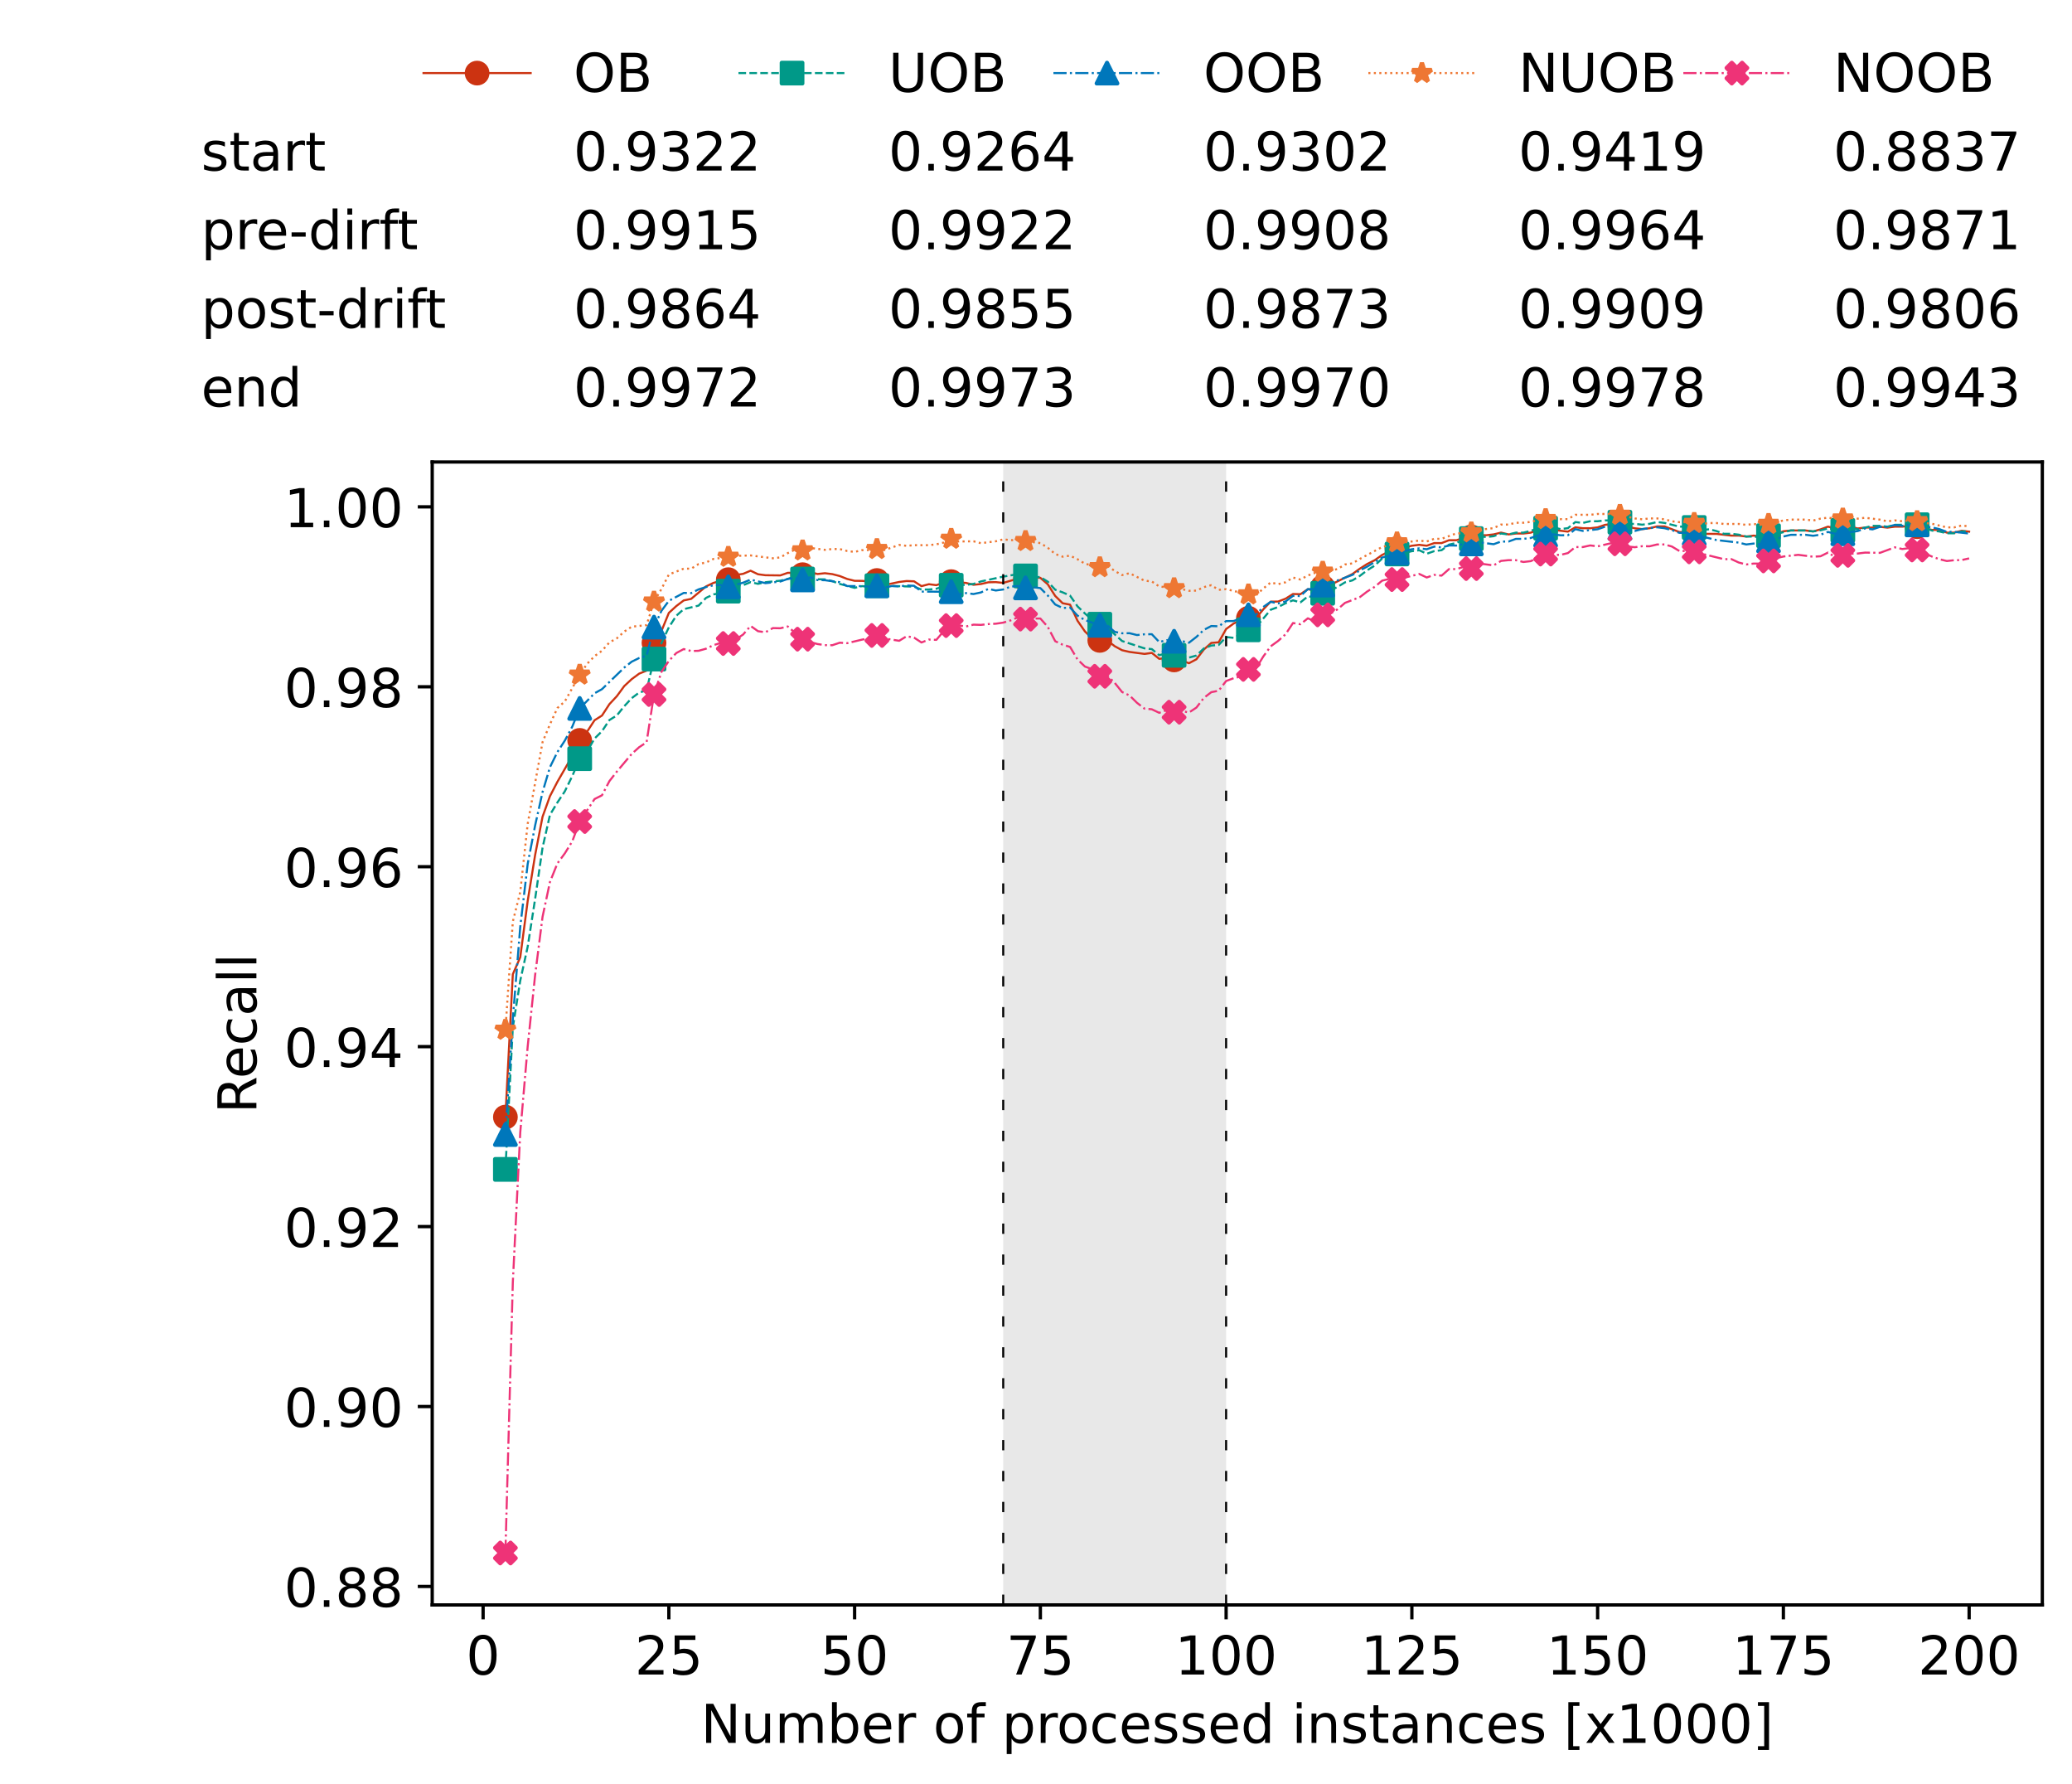 <?xml version="1.0" encoding="utf-8" standalone="no"?>
<!DOCTYPE svg PUBLIC "-//W3C//DTD SVG 1.1//EN"
  "http://www.w3.org/Graphics/SVG/1.1/DTD/svg11.dtd">
<!-- Created with matplotlib (https://matplotlib.org/) -->
<svg height="432.615pt" version="1.1" viewBox="0 0 502.65 432.615" width="502.65pt" xmlns="http://www.w3.org/2000/svg" xmlns:xlink="http://www.w3.org/1999/xlink">
 <defs>
  <style type="text/css">*{stroke-linecap:butt;stroke-linejoin:round;}</style>
 </defs>
 <g id="figure_1">
  <g id="patch_1">
   <path d="M 0 432.615 
L 502.65 432.615 
L 502.65 0 
L 0 0 
z
" style="fill:#ffffff;"/>
  </g>
  <g id="axes_1">
   <g id="patch_2">
    <path d="M 104.85 389.252 
L 495.45 389.252 
L 495.45 112.052 
L 104.85 112.052 
z
" style="fill:#ffffff;"/>
   </g>
   <g id="patch_3">
    <path clip-path="url(#pec154c752f)" d="M 297.446 389.252 
L 297.446 112.052 
L 243.372 112.052 
L 243.372 389.252 
z
" style="fill:#d3d3d3;opacity:0.5;"/>
   </g>
   <g id="matplotlib.axis_1">
    <g id="xtick_1">
     <g id="line2d_1">
      <defs>
       <path d="M 0 0 
L 0 3.5 
" id="mdaaff9d349" style="stroke:#000000;stroke-width:0.8;"/>
      </defs>
      <g>
       <use style="stroke:#000000;stroke-width:0.8;" x="117.197" xlink:href="#mdaaff9d349" y="389.252"/>
      </g>
     </g>
     <g id="text_1">
      <!-- 0 -->
      <g transform="translate(113.061 406.13)scale(0.13 -0.13)">
       <defs>
        <path d="M 31.781 66.406 
Q 24.172 66.406 20.328 58.906 
Q 16.5 51.422 16.5 36.375 
Q 16.5 21.391 20.328 13.891 
Q 24.172 6.391 31.781 6.391 
Q 39.453 6.391 43.281 13.891 
Q 47.125 21.391 47.125 36.375 
Q 47.125 51.422 43.281 58.906 
Q 39.453 66.406 31.781 66.406 
z
M 31.781 74.219 
Q 44.047 74.219 50.516 64.516 
Q 56.984 54.828 56.984 36.375 
Q 56.984 17.969 50.516 8.266 
Q 44.047 -1.422 31.781 -1.422 
Q 19.531 -1.422 13.062 8.266 
Q 6.594 17.969 6.594 36.375 
Q 6.594 54.828 13.062 64.516 
Q 19.531 74.219 31.781 74.219 
z
" id="DejaVuSans-48"/>
       </defs>
       <use xlink:href="#DejaVuSans-48"/>
      </g>
     </g>
    </g>
    <g id="xtick_2">
     <g id="line2d_2">
      <g>
       <use style="stroke:#000000;stroke-width:0.8;" x="162.259" xlink:href="#mdaaff9d349" y="389.252"/>
      </g>
     </g>
     <g id="text_2">
      <!-- 25 -->
      <g transform="translate(153.988 406.13)scale(0.13 -0.13)">
       <defs>
        <path d="M 19.188 8.297 
L 53.609 8.297 
L 53.609 0 
L 7.328 0 
L 7.328 8.297 
Q 12.938 14.109 22.625 23.891 
Q 32.328 33.688 34.812 36.531 
Q 39.547 41.844 41.422 45.531 
Q 43.312 49.219 43.312 52.781 
Q 43.312 58.594 39.234 62.25 
Q 35.156 65.922 28.609 65.922 
Q 23.969 65.922 18.812 64.312 
Q 13.672 62.703 7.812 59.422 
L 7.812 69.391 
Q 13.766 71.781 18.938 73 
Q 24.125 74.219 28.422 74.219 
Q 39.75 74.219 46.484 68.547 
Q 53.219 62.891 53.219 53.422 
Q 53.219 48.922 51.531 44.891 
Q 49.859 40.875 45.406 35.406 
Q 44.188 33.984 37.641 27.219 
Q 31.109 20.453 19.188 8.297 
z
" id="DejaVuSans-50"/>
        <path d="M 10.797 72.906 
L 49.516 72.906 
L 49.516 64.594 
L 19.828 64.594 
L 19.828 46.734 
Q 21.969 47.469 24.109 47.828 
Q 26.266 48.188 28.422 48.188 
Q 40.625 48.188 47.75 41.5 
Q 54.891 34.812 54.891 23.391 
Q 54.891 11.625 47.562 5.094 
Q 40.234 -1.422 26.906 -1.422 
Q 22.312 -1.422 17.547 -0.641 
Q 12.797 0.141 7.719 1.703 
L 7.719 11.625 
Q 12.109 9.234 16.797 8.062 
Q 21.484 6.891 26.703 6.891 
Q 35.156 6.891 40.078 11.328 
Q 45.016 15.766 45.016 23.391 
Q 45.016 31 40.078 35.438 
Q 35.156 39.891 26.703 39.891 
Q 22.75 39.891 18.812 39.016 
Q 14.891 38.141 10.797 36.281 
z
" id="DejaVuSans-53"/>
       </defs>
       <use xlink:href="#DejaVuSans-50"/>
       <use x="63.623" xlink:href="#DejaVuSans-53"/>
      </g>
     </g>
    </g>
    <g id="xtick_3">
     <g id="line2d_3">
      <g>
       <use style="stroke:#000000;stroke-width:0.8;" x="207.322" xlink:href="#mdaaff9d349" y="389.252"/>
      </g>
     </g>
     <g id="text_3">
      <!-- 50 -->
      <g transform="translate(199.05 406.13)scale(0.13 -0.13)">
       <use xlink:href="#DejaVuSans-53"/>
       <use x="63.623" xlink:href="#DejaVuSans-48"/>
      </g>
     </g>
    </g>
    <g id="xtick_4">
     <g id="line2d_4">
      <g>
       <use style="stroke:#000000;stroke-width:0.8;" x="252.384" xlink:href="#mdaaff9d349" y="389.252"/>
      </g>
     </g>
     <g id="text_4">
      <!-- 75 -->
      <g transform="translate(244.113 406.13)scale(0.13 -0.13)">
       <defs>
        <path d="M 8.203 72.906 
L 55.078 72.906 
L 55.078 68.703 
L 28.609 0 
L 18.312 0 
L 43.219 64.594 
L 8.203 64.594 
z
" id="DejaVuSans-55"/>
       </defs>
       <use xlink:href="#DejaVuSans-55"/>
       <use x="63.623" xlink:href="#DejaVuSans-53"/>
      </g>
     </g>
    </g>
    <g id="xtick_5">
     <g id="line2d_5">
      <g>
       <use style="stroke:#000000;stroke-width:0.8;" x="297.446" xlink:href="#mdaaff9d349" y="389.252"/>
      </g>
     </g>
     <g id="text_5">
      <!-- 100 -->
      <g transform="translate(285.039 406.13)scale(0.13 -0.13)">
       <defs>
        <path d="M 12.406 8.297 
L 28.516 8.297 
L 28.516 63.922 
L 10.984 60.406 
L 10.984 69.391 
L 28.422 72.906 
L 38.281 72.906 
L 38.281 8.297 
L 54.391 8.297 
L 54.391 0 
L 12.406 0 
z
" id="DejaVuSans-49"/>
       </defs>
       <use xlink:href="#DejaVuSans-49"/>
       <use x="63.623" xlink:href="#DejaVuSans-48"/>
       <use x="127.246" xlink:href="#DejaVuSans-48"/>
      </g>
     </g>
    </g>
    <g id="xtick_6">
     <g id="line2d_6">
      <g>
       <use style="stroke:#000000;stroke-width:0.8;" x="342.509" xlink:href="#mdaaff9d349" y="389.252"/>
      </g>
     </g>
     <g id="text_6">
      <!-- 125 -->
      <g transform="translate(330.102 406.13)scale(0.13 -0.13)">
       <use xlink:href="#DejaVuSans-49"/>
       <use x="63.623" xlink:href="#DejaVuSans-50"/>
       <use x="127.246" xlink:href="#DejaVuSans-53"/>
      </g>
     </g>
    </g>
    <g id="xtick_7">
     <g id="line2d_7">
      <g>
       <use style="stroke:#000000;stroke-width:0.8;" x="387.571" xlink:href="#mdaaff9d349" y="389.252"/>
      </g>
     </g>
     <g id="text_7">
      <!-- 150 -->
      <g transform="translate(375.164 406.13)scale(0.13 -0.13)">
       <use xlink:href="#DejaVuSans-49"/>
       <use x="63.623" xlink:href="#DejaVuSans-53"/>
       <use x="127.246" xlink:href="#DejaVuSans-48"/>
      </g>
     </g>
    </g>
    <g id="xtick_8">
     <g id="line2d_8">
      <g>
       <use style="stroke:#000000;stroke-width:0.8;" x="432.633" xlink:href="#mdaaff9d349" y="389.252"/>
      </g>
     </g>
     <g id="text_8">
      <!-- 175 -->
      <g transform="translate(420.226 406.13)scale(0.13 -0.13)">
       <use xlink:href="#DejaVuSans-49"/>
       <use x="63.623" xlink:href="#DejaVuSans-55"/>
       <use x="127.246" xlink:href="#DejaVuSans-53"/>
      </g>
     </g>
    </g>
    <g id="xtick_9">
     <g id="line2d_9">
      <g>
       <use style="stroke:#000000;stroke-width:0.8;" x="477.695" xlink:href="#mdaaff9d349" y="389.252"/>
      </g>
     </g>
     <g id="text_9">
      <!-- 200 -->
      <g transform="translate(465.289 406.13)scale(0.13 -0.13)">
       <use xlink:href="#DejaVuSans-50"/>
       <use x="63.623" xlink:href="#DejaVuSans-48"/>
       <use x="127.246" xlink:href="#DejaVuSans-48"/>
      </g>
     </g>
    </g>
    <g id="text_10">
     <!-- Number of processed instances [x1000] -->
     <g transform="translate(170.025 422.711)scale(0.13 -0.13)">
      <defs>
       <path d="M 9.812 72.906 
L 23.094 72.906 
L 55.422 11.922 
L 55.422 72.906 
L 64.984 72.906 
L 64.984 0 
L 51.703 0 
L 19.391 60.984 
L 19.391 0 
L 9.812 0 
z
" id="DejaVuSans-78"/>
       <path d="M 8.5 21.578 
L 8.5 54.688 
L 17.484 54.688 
L 17.484 21.922 
Q 17.484 14.156 20.5 10.266 
Q 23.531 6.391 29.594 6.391 
Q 36.859 6.391 41.078 11.031 
Q 45.312 15.672 45.312 23.688 
L 45.312 54.688 
L 54.297 54.688 
L 54.297 0 
L 45.312 0 
L 45.312 8.406 
Q 42.047 3.422 37.719 1 
Q 33.406 -1.422 27.688 -1.422 
Q 18.266 -1.422 13.375 4.438 
Q 8.5 10.297 8.5 21.578 
z
M 31.109 56 
z
" id="DejaVuSans-117"/>
       <path d="M 52 44.188 
Q 55.375 50.25 60.062 53.125 
Q 64.75 56 71.094 56 
Q 79.641 56 84.281 50.016 
Q 88.922 44.047 88.922 33.016 
L 88.922 0 
L 79.891 0 
L 79.891 32.719 
Q 79.891 40.578 77.094 44.375 
Q 74.312 48.188 68.609 48.188 
Q 61.625 48.188 57.562 43.547 
Q 53.516 38.922 53.516 30.906 
L 53.516 0 
L 44.484 0 
L 44.484 32.719 
Q 44.484 40.625 41.703 44.406 
Q 38.922 48.188 33.109 48.188 
Q 26.219 48.188 22.156 43.531 
Q 18.109 38.875 18.109 30.906 
L 18.109 0 
L 9.078 0 
L 9.078 54.688 
L 18.109 54.688 
L 18.109 46.188 
Q 21.188 51.219 25.484 53.609 
Q 29.781 56 35.688 56 
Q 41.656 56 45.828 52.969 
Q 50 49.953 52 44.188 
z
" id="DejaVuSans-109"/>
       <path d="M 48.688 27.297 
Q 48.688 37.203 44.609 42.844 
Q 40.531 48.484 33.406 48.484 
Q 26.266 48.484 22.188 42.844 
Q 18.109 37.203 18.109 27.297 
Q 18.109 17.391 22.188 11.75 
Q 26.266 6.109 33.406 6.109 
Q 40.531 6.109 44.609 11.75 
Q 48.688 17.391 48.688 27.297 
z
M 18.109 46.391 
Q 20.953 51.266 25.266 53.625 
Q 29.594 56 35.594 56 
Q 45.562 56 51.781 48.094 
Q 58.016 40.188 58.016 27.297 
Q 58.016 14.406 51.781 6.484 
Q 45.562 -1.422 35.594 -1.422 
Q 29.594 -1.422 25.266 0.953 
Q 20.953 3.328 18.109 8.203 
L 18.109 0 
L 9.078 0 
L 9.078 75.984 
L 18.109 75.984 
z
" id="DejaVuSans-98"/>
       <path d="M 56.203 29.594 
L 56.203 25.203 
L 14.891 25.203 
Q 15.484 15.922 20.484 11.062 
Q 25.484 6.203 34.422 6.203 
Q 39.594 6.203 44.453 7.469 
Q 49.312 8.734 54.109 11.281 
L 54.109 2.781 
Q 49.266 0.734 44.188 -0.344 
Q 39.109 -1.422 33.891 -1.422 
Q 20.797 -1.422 13.156 6.188 
Q 5.516 13.812 5.516 26.812 
Q 5.516 40.234 12.766 48.109 
Q 20.016 56 32.328 56 
Q 43.359 56 49.781 48.891 
Q 56.203 41.797 56.203 29.594 
z
M 47.219 32.234 
Q 47.125 39.594 43.094 43.984 
Q 39.062 48.391 32.422 48.391 
Q 24.906 48.391 20.391 44.141 
Q 15.875 39.891 15.188 32.172 
z
" id="DejaVuSans-101"/>
       <path d="M 41.109 46.297 
Q 39.594 47.172 37.812 47.578 
Q 36.031 48 33.891 48 
Q 26.266 48 22.188 43.047 
Q 18.109 38.094 18.109 28.812 
L 18.109 0 
L 9.078 0 
L 9.078 54.688 
L 18.109 54.688 
L 18.109 46.188 
Q 20.953 51.172 25.484 53.578 
Q 30.031 56 36.531 56 
Q 37.453 56 38.578 55.875 
Q 39.703 55.766 41.062 55.516 
z
" id="DejaVuSans-114"/>
       <path id="DejaVuSans-32"/>
       <path d="M 30.609 48.391 
Q 23.391 48.391 19.188 42.75 
Q 14.984 37.109 14.984 27.297 
Q 14.984 17.484 19.156 11.844 
Q 23.344 6.203 30.609 6.203 
Q 37.797 6.203 41.984 11.859 
Q 46.188 17.531 46.188 27.297 
Q 46.188 37.016 41.984 42.703 
Q 37.797 48.391 30.609 48.391 
z
M 30.609 56 
Q 42.328 56 49.016 48.375 
Q 55.719 40.766 55.719 27.297 
Q 55.719 13.875 49.016 6.219 
Q 42.328 -1.422 30.609 -1.422 
Q 18.844 -1.422 12.172 6.219 
Q 5.516 13.875 5.516 27.297 
Q 5.516 40.766 12.172 48.375 
Q 18.844 56 30.609 56 
z
" id="DejaVuSans-111"/>
       <path d="M 37.109 75.984 
L 37.109 68.5 
L 28.516 68.5 
Q 23.688 68.5 21.797 66.547 
Q 19.922 64.594 19.922 59.516 
L 19.922 54.688 
L 34.719 54.688 
L 34.719 47.703 
L 19.922 47.703 
L 19.922 0 
L 10.891 0 
L 10.891 47.703 
L 2.297 47.703 
L 2.297 54.688 
L 10.891 54.688 
L 10.891 58.5 
Q 10.891 67.625 15.141 71.797 
Q 19.391 75.984 28.609 75.984 
z
" id="DejaVuSans-102"/>
       <path d="M 18.109 8.203 
L 18.109 -20.797 
L 9.078 -20.797 
L 9.078 54.688 
L 18.109 54.688 
L 18.109 46.391 
Q 20.953 51.266 25.266 53.625 
Q 29.594 56 35.594 56 
Q 45.562 56 51.781 48.094 
Q 58.016 40.188 58.016 27.297 
Q 58.016 14.406 51.781 6.484 
Q 45.562 -1.422 35.594 -1.422 
Q 29.594 -1.422 25.266 0.953 
Q 20.953 3.328 18.109 8.203 
z
M 48.688 27.297 
Q 48.688 37.203 44.609 42.844 
Q 40.531 48.484 33.406 48.484 
Q 26.266 48.484 22.188 42.844 
Q 18.109 37.203 18.109 27.297 
Q 18.109 17.391 22.188 11.75 
Q 26.266 6.109 33.406 6.109 
Q 40.531 6.109 44.609 11.75 
Q 48.688 17.391 48.688 27.297 
z
" id="DejaVuSans-112"/>
       <path d="M 48.781 52.594 
L 48.781 44.188 
Q 44.969 46.297 41.141 47.344 
Q 37.312 48.391 33.406 48.391 
Q 24.656 48.391 19.812 42.844 
Q 14.984 37.312 14.984 27.297 
Q 14.984 17.281 19.812 11.734 
Q 24.656 6.203 33.406 6.203 
Q 37.312 6.203 41.141 7.25 
Q 44.969 8.297 48.781 10.406 
L 48.781 2.094 
Q 45.016 0.344 40.984 -0.531 
Q 36.969 -1.422 32.422 -1.422 
Q 20.062 -1.422 12.781 6.344 
Q 5.516 14.109 5.516 27.297 
Q 5.516 40.672 12.859 48.328 
Q 20.219 56 33.016 56 
Q 37.156 56 41.109 55.141 
Q 45.062 54.297 48.781 52.594 
z
" id="DejaVuSans-99"/>
       <path d="M 44.281 53.078 
L 44.281 44.578 
Q 40.484 46.531 36.375 47.5 
Q 32.281 48.484 27.875 48.484 
Q 21.188 48.484 17.844 46.438 
Q 14.5 44.391 14.5 40.281 
Q 14.5 37.156 16.891 35.375 
Q 19.281 33.594 26.516 31.984 
L 29.594 31.297 
Q 39.156 29.25 43.188 25.516 
Q 47.219 21.781 47.219 15.094 
Q 47.219 7.469 41.188 3.016 
Q 35.156 -1.422 24.609 -1.422 
Q 20.219 -1.422 15.453 -0.562 
Q 10.688 0.297 5.422 2 
L 5.422 11.281 
Q 10.406 8.688 15.234 7.391 
Q 20.062 6.109 24.812 6.109 
Q 31.156 6.109 34.562 8.281 
Q 37.984 10.453 37.984 14.406 
Q 37.984 18.062 35.516 20.016 
Q 33.062 21.969 24.703 23.781 
L 21.578 24.516 
Q 13.234 26.266 9.516 29.906 
Q 5.812 33.547 5.812 39.891 
Q 5.812 47.609 11.281 51.797 
Q 16.75 56 26.812 56 
Q 31.781 56 36.172 55.266 
Q 40.578 54.547 44.281 53.078 
z
" id="DejaVuSans-115"/>
       <path d="M 45.406 46.391 
L 45.406 75.984 
L 54.391 75.984 
L 54.391 0 
L 45.406 0 
L 45.406 8.203 
Q 42.578 3.328 38.25 0.953 
Q 33.938 -1.422 27.875 -1.422 
Q 17.969 -1.422 11.734 6.484 
Q 5.516 14.406 5.516 27.297 
Q 5.516 40.188 11.734 48.094 
Q 17.969 56 27.875 56 
Q 33.938 56 38.25 53.625 
Q 42.578 51.266 45.406 46.391 
z
M 14.797 27.297 
Q 14.797 17.391 18.875 11.75 
Q 22.953 6.109 30.078 6.109 
Q 37.203 6.109 41.297 11.75 
Q 45.406 17.391 45.406 27.297 
Q 45.406 37.203 41.297 42.844 
Q 37.203 48.484 30.078 48.484 
Q 22.953 48.484 18.875 42.844 
Q 14.797 37.203 14.797 27.297 
z
" id="DejaVuSans-100"/>
       <path d="M 9.422 54.688 
L 18.406 54.688 
L 18.406 0 
L 9.422 0 
z
M 9.422 75.984 
L 18.406 75.984 
L 18.406 64.594 
L 9.422 64.594 
z
" id="DejaVuSans-105"/>
       <path d="M 54.891 33.016 
L 54.891 0 
L 45.906 0 
L 45.906 32.719 
Q 45.906 40.484 42.875 44.328 
Q 39.844 48.188 33.797 48.188 
Q 26.516 48.188 22.312 43.547 
Q 18.109 38.922 18.109 30.906 
L 18.109 0 
L 9.078 0 
L 9.078 54.688 
L 18.109 54.688 
L 18.109 46.188 
Q 21.344 51.125 25.703 53.562 
Q 30.078 56 35.797 56 
Q 45.219 56 50.047 50.172 
Q 54.891 44.344 54.891 33.016 
z
" id="DejaVuSans-110"/>
       <path d="M 18.312 70.219 
L 18.312 54.688 
L 36.812 54.688 
L 36.812 47.703 
L 18.312 47.703 
L 18.312 18.016 
Q 18.312 11.328 20.141 9.422 
Q 21.969 7.516 27.594 7.516 
L 36.812 7.516 
L 36.812 0 
L 27.594 0 
Q 17.188 0 13.234 3.875 
Q 9.281 7.766 9.281 18.016 
L 9.281 47.703 
L 2.688 47.703 
L 2.688 54.688 
L 9.281 54.688 
L 9.281 70.219 
z
" id="DejaVuSans-116"/>
       <path d="M 34.281 27.484 
Q 23.391 27.484 19.188 25 
Q 14.984 22.516 14.984 16.5 
Q 14.984 11.719 18.141 8.906 
Q 21.297 6.109 26.703 6.109 
Q 34.188 6.109 38.703 11.406 
Q 43.219 16.703 43.219 25.484 
L 43.219 27.484 
z
M 52.203 31.203 
L 52.203 0 
L 43.219 0 
L 43.219 8.297 
Q 40.141 3.328 35.547 0.953 
Q 30.953 -1.422 24.312 -1.422 
Q 15.922 -1.422 10.953 3.297 
Q 6 8.016 6 15.922 
Q 6 25.141 12.172 29.828 
Q 18.359 34.516 30.609 34.516 
L 43.219 34.516 
L 43.219 35.406 
Q 43.219 41.609 39.141 45 
Q 35.062 48.391 27.688 48.391 
Q 23 48.391 18.547 47.266 
Q 14.109 46.141 10.016 43.891 
L 10.016 52.203 
Q 14.938 54.109 19.578 55.047 
Q 24.219 56 28.609 56 
Q 40.484 56 46.344 49.844 
Q 52.203 43.703 52.203 31.203 
z
" id="DejaVuSans-97"/>
       <path d="M 8.594 75.984 
L 29.297 75.984 
L 29.297 69 
L 17.578 69 
L 17.578 -6.203 
L 29.297 -6.203 
L 29.297 -13.188 
L 8.594 -13.188 
z
" id="DejaVuSans-91"/>
       <path d="M 54.891 54.688 
L 35.109 28.078 
L 55.906 0 
L 45.312 0 
L 29.391 21.484 
L 13.484 0 
L 2.875 0 
L 24.125 28.609 
L 4.688 54.688 
L 15.281 54.688 
L 29.781 35.203 
L 44.281 54.688 
z
" id="DejaVuSans-120"/>
       <path d="M 30.422 75.984 
L 30.422 -13.188 
L 9.719 -13.188 
L 9.719 -6.203 
L 21.391 -6.203 
L 21.391 69 
L 9.719 69 
L 9.719 75.984 
z
" id="DejaVuSans-93"/>
      </defs>
      <use xlink:href="#DejaVuSans-78"/>
      <use x="74.805" xlink:href="#DejaVuSans-117"/>
      <use x="138.184" xlink:href="#DejaVuSans-109"/>
      <use x="235.596" xlink:href="#DejaVuSans-98"/>
      <use x="299.072" xlink:href="#DejaVuSans-101"/>
      <use x="360.596" xlink:href="#DejaVuSans-114"/>
      <use x="401.709" xlink:href="#DejaVuSans-32"/>
      <use x="433.496" xlink:href="#DejaVuSans-111"/>
      <use x="494.678" xlink:href="#DejaVuSans-102"/>
      <use x="529.883" xlink:href="#DejaVuSans-32"/>
      <use x="561.67" xlink:href="#DejaVuSans-112"/>
      <use x="625.146" xlink:href="#DejaVuSans-114"/>
      <use x="664.01" xlink:href="#DejaVuSans-111"/>
      <use x="725.191" xlink:href="#DejaVuSans-99"/>
      <use x="780.172" xlink:href="#DejaVuSans-101"/>
      <use x="841.695" xlink:href="#DejaVuSans-115"/>
      <use x="893.795" xlink:href="#DejaVuSans-115"/>
      <use x="945.895" xlink:href="#DejaVuSans-101"/>
      <use x="1007.418" xlink:href="#DejaVuSans-100"/>
      <use x="1070.895" xlink:href="#DejaVuSans-32"/>
      <use x="1102.682" xlink:href="#DejaVuSans-105"/>
      <use x="1130.465" xlink:href="#DejaVuSans-110"/>
      <use x="1193.844" xlink:href="#DejaVuSans-115"/>
      <use x="1245.943" xlink:href="#DejaVuSans-116"/>
      <use x="1285.152" xlink:href="#DejaVuSans-97"/>
      <use x="1346.432" xlink:href="#DejaVuSans-110"/>
      <use x="1409.811" xlink:href="#DejaVuSans-99"/>
      <use x="1464.791" xlink:href="#DejaVuSans-101"/>
      <use x="1526.314" xlink:href="#DejaVuSans-115"/>
      <use x="1578.414" xlink:href="#DejaVuSans-32"/>
      <use x="1610.201" xlink:href="#DejaVuSans-91"/>
      <use x="1649.215" xlink:href="#DejaVuSans-120"/>
      <use x="1708.395" xlink:href="#DejaVuSans-49"/>
      <use x="1772.018" xlink:href="#DejaVuSans-48"/>
      <use x="1835.641" xlink:href="#DejaVuSans-48"/>
      <use x="1899.264" xlink:href="#DejaVuSans-48"/>
      <use x="1962.887" xlink:href="#DejaVuSans-93"/>
     </g>
    </g>
   </g>
   <g id="matplotlib.axis_2">
    <g id="ytick_1">
     <g id="line2d_10">
      <defs>
       <path d="M 0 0 
L -3.5 0 
" id="m14a953d3ac" style="stroke:#000000;stroke-width:0.8;"/>
      </defs>
      <g>
       <use style="stroke:#000000;stroke-width:0.8;" x="104.85" xlink:href="#m14a953d3ac" y="384.771"/>
      </g>
     </g>
     <g id="text_11">
      <!-- 0.88 -->
      <g transform="translate(68.905 389.71)scale(0.13 -0.13)">
       <defs>
        <path d="M 10.688 12.406 
L 21 12.406 
L 21 0 
L 10.688 0 
z
" id="DejaVuSans-46"/>
        <path d="M 31.781 34.625 
Q 24.75 34.625 20.719 30.859 
Q 16.703 27.094 16.703 20.516 
Q 16.703 13.922 20.719 10.156 
Q 24.75 6.391 31.781 6.391 
Q 38.812 6.391 42.859 10.172 
Q 46.922 13.969 46.922 20.516 
Q 46.922 27.094 42.891 30.859 
Q 38.875 34.625 31.781 34.625 
z
M 21.922 38.812 
Q 15.578 40.375 12.031 44.719 
Q 8.5 49.078 8.5 55.328 
Q 8.5 64.062 14.719 69.141 
Q 20.953 74.219 31.781 74.219 
Q 42.672 74.219 48.875 69.141 
Q 55.078 64.062 55.078 55.328 
Q 55.078 49.078 51.531 44.719 
Q 48 40.375 41.703 38.812 
Q 48.828 37.156 52.797 32.312 
Q 56.781 27.484 56.781 20.516 
Q 56.781 9.906 50.312 4.234 
Q 43.844 -1.422 31.781 -1.422 
Q 19.734 -1.422 13.25 4.234 
Q 6.781 9.906 6.781 20.516 
Q 6.781 27.484 10.781 32.312 
Q 14.797 37.156 21.922 38.812 
z
M 18.312 54.391 
Q 18.312 48.734 21.844 45.562 
Q 25.391 42.391 31.781 42.391 
Q 38.141 42.391 41.719 45.562 
Q 45.312 48.734 45.312 54.391 
Q 45.312 60.062 41.719 63.234 
Q 38.141 66.406 31.781 66.406 
Q 25.391 66.406 21.844 63.234 
Q 18.312 60.062 18.312 54.391 
z
" id="DejaVuSans-56"/>
       </defs>
       <use xlink:href="#DejaVuSans-48"/>
       <use x="63.623" xlink:href="#DejaVuSans-46"/>
       <use x="95.41" xlink:href="#DejaVuSans-56"/>
       <use x="159.033" xlink:href="#DejaVuSans-56"/>
      </g>
     </g>
    </g>
    <g id="ytick_2">
     <g id="line2d_11">
      <g>
       <use style="stroke:#000000;stroke-width:0.8;" x="104.85" xlink:href="#m14a953d3ac" y="341.13"/>
      </g>
     </g>
     <g id="text_12">
      <!-- 0.90 -->
      <g transform="translate(68.905 346.069)scale(0.13 -0.13)">
       <defs>
        <path d="M 10.984 1.516 
L 10.984 10.5 
Q 14.703 8.734 18.5 7.812 
Q 22.312 6.891 25.984 6.891 
Q 35.75 6.891 40.891 13.453 
Q 46.047 20.016 46.781 33.406 
Q 43.953 29.203 39.594 26.953 
Q 35.25 24.703 29.984 24.703 
Q 19.047 24.703 12.672 31.312 
Q 6.297 37.938 6.297 49.422 
Q 6.297 60.641 12.938 67.422 
Q 19.578 74.219 30.609 74.219 
Q 43.266 74.219 49.922 64.516 
Q 56.594 54.828 56.594 36.375 
Q 56.594 19.141 48.406 8.859 
Q 40.234 -1.422 26.422 -1.422 
Q 22.703 -1.422 18.891 -0.688 
Q 15.094 0.047 10.984 1.516 
z
M 30.609 32.422 
Q 37.25 32.422 41.125 36.953 
Q 45.016 41.5 45.016 49.422 
Q 45.016 57.281 41.125 61.844 
Q 37.25 66.406 30.609 66.406 
Q 23.969 66.406 20.094 61.844 
Q 16.219 57.281 16.219 49.422 
Q 16.219 41.5 20.094 36.953 
Q 23.969 32.422 30.609 32.422 
z
" id="DejaVuSans-57"/>
       </defs>
       <use xlink:href="#DejaVuSans-48"/>
       <use x="63.623" xlink:href="#DejaVuSans-46"/>
       <use x="95.41" xlink:href="#DejaVuSans-57"/>
       <use x="159.033" xlink:href="#DejaVuSans-48"/>
      </g>
     </g>
    </g>
    <g id="ytick_3">
     <g id="line2d_12">
      <g>
       <use style="stroke:#000000;stroke-width:0.8;" x="104.85" xlink:href="#m14a953d3ac" y="297.489"/>
      </g>
     </g>
     <g id="text_13">
      <!-- 0.92 -->
      <g transform="translate(68.905 302.428)scale(0.13 -0.13)">
       <use xlink:href="#DejaVuSans-48"/>
       <use x="63.623" xlink:href="#DejaVuSans-46"/>
       <use x="95.41" xlink:href="#DejaVuSans-57"/>
       <use x="159.033" xlink:href="#DejaVuSans-50"/>
      </g>
     </g>
    </g>
    <g id="ytick_4">
     <g id="line2d_13">
      <g>
       <use style="stroke:#000000;stroke-width:0.8;" x="104.85" xlink:href="#m14a953d3ac" y="253.848"/>
      </g>
     </g>
     <g id="text_14">
      <!-- 0.94 -->
      <g transform="translate(68.905 258.787)scale(0.13 -0.13)">
       <defs>
        <path d="M 37.797 64.312 
L 12.891 25.391 
L 37.797 25.391 
z
M 35.203 72.906 
L 47.609 72.906 
L 47.609 25.391 
L 58.016 25.391 
L 58.016 17.188 
L 47.609 17.188 
L 47.609 0 
L 37.797 0 
L 37.797 17.188 
L 4.891 17.188 
L 4.891 26.703 
z
" id="DejaVuSans-52"/>
       </defs>
       <use xlink:href="#DejaVuSans-48"/>
       <use x="63.623" xlink:href="#DejaVuSans-46"/>
       <use x="95.41" xlink:href="#DejaVuSans-57"/>
       <use x="159.033" xlink:href="#DejaVuSans-52"/>
      </g>
     </g>
    </g>
    <g id="ytick_5">
     <g id="line2d_14">
      <g>
       <use style="stroke:#000000;stroke-width:0.8;" x="104.85" xlink:href="#m14a953d3ac" y="210.208"/>
      </g>
     </g>
     <g id="text_15">
      <!-- 0.96 -->
      <g transform="translate(68.905 215.147)scale(0.13 -0.13)">
       <defs>
        <path d="M 33.016 40.375 
Q 26.375 40.375 22.484 35.828 
Q 18.609 31.297 18.609 23.391 
Q 18.609 15.531 22.484 10.953 
Q 26.375 6.391 33.016 6.391 
Q 39.656 6.391 43.531 10.953 
Q 47.406 15.531 47.406 23.391 
Q 47.406 31.297 43.531 35.828 
Q 39.656 40.375 33.016 40.375 
z
M 52.594 71.297 
L 52.594 62.312 
Q 48.875 64.062 45.094 64.984 
Q 41.312 65.922 37.594 65.922 
Q 27.828 65.922 22.672 59.328 
Q 17.531 52.734 16.797 39.406 
Q 19.672 43.656 24.016 45.922 
Q 28.375 48.188 33.594 48.188 
Q 44.578 48.188 50.953 41.516 
Q 57.328 34.859 57.328 23.391 
Q 57.328 12.156 50.688 5.359 
Q 44.047 -1.422 33.016 -1.422 
Q 20.359 -1.422 13.672 8.266 
Q 6.984 17.969 6.984 36.375 
Q 6.984 53.656 15.188 63.938 
Q 23.391 74.219 37.203 74.219 
Q 40.922 74.219 44.703 73.484 
Q 48.484 72.75 52.594 71.297 
z
" id="DejaVuSans-54"/>
       </defs>
       <use xlink:href="#DejaVuSans-48"/>
       <use x="63.623" xlink:href="#DejaVuSans-46"/>
       <use x="95.41" xlink:href="#DejaVuSans-57"/>
       <use x="159.033" xlink:href="#DejaVuSans-54"/>
      </g>
     </g>
    </g>
    <g id="ytick_6">
     <g id="line2d_15">
      <g>
       <use style="stroke:#000000;stroke-width:0.8;" x="104.85" xlink:href="#m14a953d3ac" y="166.567"/>
      </g>
     </g>
     <g id="text_16">
      <!-- 0.98 -->
      <g transform="translate(68.905 171.506)scale(0.13 -0.13)">
       <use xlink:href="#DejaVuSans-48"/>
       <use x="63.623" xlink:href="#DejaVuSans-46"/>
       <use x="95.41" xlink:href="#DejaVuSans-57"/>
       <use x="159.033" xlink:href="#DejaVuSans-56"/>
      </g>
     </g>
    </g>
    <g id="ytick_7">
     <g id="line2d_16">
      <g>
       <use style="stroke:#000000;stroke-width:0.8;" x="104.85" xlink:href="#m14a953d3ac" y="122.926"/>
      </g>
     </g>
     <g id="text_17">
      <!-- 1.00 -->
      <g transform="translate(68.905 127.865)scale(0.13 -0.13)">
       <use xlink:href="#DejaVuSans-49"/>
       <use x="63.623" xlink:href="#DejaVuSans-46"/>
       <use x="95.41" xlink:href="#DejaVuSans-48"/>
       <use x="159.033" xlink:href="#DejaVuSans-48"/>
      </g>
     </g>
    </g>
    <g id="text_18">
     <!-- Recall -->
     <g transform="translate(62.201 270.044)rotate(-90)scale(0.13 -0.13)">
      <defs>
       <path d="M 44.391 34.188 
Q 47.562 33.109 50.562 29.594 
Q 53.562 26.078 56.594 19.922 
L 66.609 0 
L 56 0 
L 46.688 18.703 
Q 43.062 26.031 39.672 28.422 
Q 36.281 30.812 30.422 30.812 
L 19.672 30.812 
L 19.672 0 
L 9.812 0 
L 9.812 72.906 
L 32.078 72.906 
Q 44.578 72.906 50.734 67.672 
Q 56.891 62.453 56.891 51.906 
Q 56.891 45.016 53.688 40.469 
Q 50.484 35.938 44.391 34.188 
z
M 19.672 64.797 
L 19.672 38.922 
L 32.078 38.922 
Q 39.203 38.922 42.844 42.219 
Q 46.484 45.516 46.484 51.906 
Q 46.484 58.297 42.844 61.547 
Q 39.203 64.797 32.078 64.797 
z
" id="DejaVuSans-82"/>
       <path d="M 9.422 75.984 
L 18.406 75.984 
L 18.406 0 
L 9.422 0 
z
" id="DejaVuSans-108"/>
      </defs>
      <use xlink:href="#DejaVuSans-82"/>
      <use x="64.982" xlink:href="#DejaVuSans-101"/>
      <use x="126.506" xlink:href="#DejaVuSans-99"/>
      <use x="181.486" xlink:href="#DejaVuSans-97"/>
      <use x="242.766" xlink:href="#DejaVuSans-108"/>
      <use x="270.549" xlink:href="#DejaVuSans-108"/>
     </g>
    </g>
   </g>
   <g id="line2d_17"/>
   <g id="line2d_18"/>
   <g id="line2d_19"/>
   <g id="line2d_20"/>
   <g id="line2d_21"/>
   <g id="line2d_22">
    <path clip-path="url(#pec154c752f)" d="M 122.605 270.933 
L 124.407 236.285 
L 126.21 232.158 
L 128.012 218.517 
L 129.815 207.381 
L 131.617 198.091 
L 133.419 193.09 
L 135.222 189.616 
L 138.827 183.353 
L 140.629 179.574 
L 142.432 177.445 
L 144.234 174.686 
L 146.037 173.544 
L 147.839 170.782 
L 149.642 168.848 
L 151.444 166.392 
L 153.247 164.714 
L 155.049 163.384 
L 156.852 162.655 
L 158.654 155.912 
L 160.457 153.059 
L 162.259 148.644 
L 164.062 146.996 
L 165.864 145.624 
L 167.667 145.248 
L 171.272 142.231 
L 173.074 141.372 
L 174.877 140.867 
L 176.679 140.595 
L 178.482 139.456 
L 180.284 139.172 
L 182.087 138.414 
L 183.889 139.277 
L 185.692 139.514 
L 189.297 139.555 
L 191.099 138.932 
L 192.902 138.932 
L 194.704 139.386 
L 196.507 138.744 
L 198.309 139.218 
L 200.112 139.026 
L 201.914 139.245 
L 203.717 139.708 
L 205.519 140.419 
L 207.322 140.864 
L 209.124 140.882 
L 210.927 141.014 
L 212.729 140.794 
L 214.532 141.908 
L 218.137 141.143 
L 219.939 140.92 
L 221.742 140.987 
L 223.544 142.159 
L 225.347 141.689 
L 227.149 141.922 
L 228.952 141.292 
L 230.754 141.072 
L 234.359 141.382 
L 236.162 141.828 
L 237.964 141.646 
L 239.767 141.226 
L 241.569 141.18 
L 243.372 141.372 
L 246.976 140.319 
L 248.779 140.536 
L 250.581 139.92 
L 252.384 140.145 
L 254.186 141.725 
L 255.989 144.545 
L 257.791 146.303 
L 259.594 146.65 
L 261.396 150.555 
L 263.199 153.149 
L 265.001 154.9 
L 266.804 155.313 
L 268.606 155.317 
L 270.409 156.723 
L 272.211 157.701 
L 274.014 158.114 
L 277.619 158.595 
L 279.421 158.351 
L 281.224 159.794 
L 283.026 159.563 
L 284.829 160.053 
L 286.631 160.221 
L 288.434 160.85 
L 290.236 159.902 
L 292.039 157.54 
L 293.841 155.935 
L 295.644 155.777 
L 297.446 152.558 
L 299.249 151.239 
L 301.051 150.383 
L 302.854 149.955 
L 304.656 149.985 
L 306.459 147.796 
L 308.261 145.92 
L 310.064 145.895 
L 311.866 145.201 
L 313.669 144.065 
L 315.471 144.113 
L 317.274 142.899 
L 319.076 143.289 
L 320.879 142.348 
L 322.681 141.886 
L 328.089 139.219 
L 329.891 137.918 
L 331.694 136.768 
L 333.496 135.866 
L 335.299 134.587 
L 337.101 133.696 
L 338.904 133.034 
L 340.706 132.802 
L 342.509 132.359 
L 344.311 132.138 
L 346.114 132.358 
L 347.916 131.721 
L 349.719 131.713 
L 351.521 131.022 
L 353.324 131.026 
L 355.126 130.429 
L 356.928 130.212 
L 358.731 129.807 
L 360.533 129.815 
L 362.336 129.611 
L 364.138 129.175 
L 365.941 129.613 
L 367.743 129.397 
L 369.546 129.397 
L 371.348 129.188 
L 373.151 128.52 
L 376.756 128.505 
L 380.361 128.936 
L 382.163 127.894 
L 383.966 128.109 
L 385.768 128.119 
L 387.571 127.912 
L 389.373 127.292 
L 391.176 127.07 
L 392.978 127.502 
L 394.781 127.721 
L 396.583 128.128 
L 398.386 128.322 
L 400.188 128.111 
L 401.991 127.673 
L 403.793 127.669 
L 407.398 129.03 
L 409.201 129.03 
L 411.003 129.461 
L 416.411 129.486 
L 420.016 129.906 
L 421.818 129.899 
L 423.621 130.129 
L 425.423 129.905 
L 427.226 130.128 
L 429.028 129.696 
L 430.831 129.485 
L 432.633 128.85 
L 434.436 128.66 
L 438.041 128.66 
L 439.843 128.894 
L 441.646 128.393 
L 443.448 127.731 
L 445.251 128.174 
L 448.856 127.757 
L 450.658 128.168 
L 452.461 127.948 
L 454.263 127.961 
L 456.066 127.766 
L 457.868 127.969 
L 459.671 127.735 
L 461.473 127.735 
L 463.276 127.512 
L 465.078 127.733 
L 468.683 128.527 
L 470.485 128.52 
L 472.288 129.179 
L 474.09 129.179 
L 475.893 128.727 
L 477.695 128.944 
L 477.695 128.944 
" style="fill:none;stroke:#cc3311;stroke-linecap:square;stroke-width:0.5;"/>
    <defs>
     <path d="M 0 2.5 
C 0.663 2.5 1.299 2.237 1.768 1.768 
C 2.237 1.299 2.5 0.663 2.5 0 
C 2.5 -0.663 2.237 -1.299 1.768 -1.768 
C 1.299 -2.237 0.663 -2.5 0 -2.5 
C -0.663 -2.5 -1.299 -2.237 -1.768 -1.768 
C -2.237 -1.299 -2.5 -0.663 -2.5 0 
C -2.5 0.663 -2.237 1.299 -1.768 1.768 
C -1.299 2.237 -0.663 2.5 0 2.5 
z
" id="m5afe7d07e4" style="stroke:#cc3311;"/>
    </defs>
    <g clip-path="url(#pec154c752f)">
     <use style="fill:#cc3311;stroke:#cc3311;" x="122.605" xlink:href="#m5afe7d07e4" y="270.933"/>
     <use style="fill:#cc3311;stroke:#cc3311;" x="140.629" xlink:href="#m5afe7d07e4" y="179.574"/>
     <use style="fill:#cc3311;stroke:#cc3311;" x="158.654" xlink:href="#m5afe7d07e4" y="155.912"/>
     <use style="fill:#cc3311;stroke:#cc3311;" x="176.679" xlink:href="#m5afe7d07e4" y="140.595"/>
     <use style="fill:#cc3311;stroke:#cc3311;" x="194.704" xlink:href="#m5afe7d07e4" y="139.386"/>
     <use style="fill:#cc3311;stroke:#cc3311;" x="212.729" xlink:href="#m5afe7d07e4" y="140.794"/>
     <use style="fill:#cc3311;stroke:#cc3311;" x="230.754" xlink:href="#m5afe7d07e4" y="141.072"/>
     <use style="fill:#cc3311;stroke:#cc3311;" x="248.779" xlink:href="#m5afe7d07e4" y="140.536"/>
     <use style="fill:#cc3311;stroke:#cc3311;" x="266.804" xlink:href="#m5afe7d07e4" y="155.313"/>
     <use style="fill:#cc3311;stroke:#cc3311;" x="284.829" xlink:href="#m5afe7d07e4" y="160.053"/>
     <use style="fill:#cc3311;stroke:#cc3311;" x="302.854" xlink:href="#m5afe7d07e4" y="149.955"/>
     <use style="fill:#cc3311;stroke:#cc3311;" x="320.879" xlink:href="#m5afe7d07e4" y="142.348"/>
     <use style="fill:#cc3311;stroke:#cc3311;" x="338.904" xlink:href="#m5afe7d07e4" y="133.034"/>
     <use style="fill:#cc3311;stroke:#cc3311;" x="356.928" xlink:href="#m5afe7d07e4" y="130.212"/>
     <use style="fill:#cc3311;stroke:#cc3311;" x="374.953" xlink:href="#m5afe7d07e4" y="128.528"/>
     <use style="fill:#cc3311;stroke:#cc3311;" x="392.978" xlink:href="#m5afe7d07e4" y="127.502"/>
     <use style="fill:#cc3311;stroke:#cc3311;" x="411.003" xlink:href="#m5afe7d07e4" y="129.461"/>
     <use style="fill:#cc3311;stroke:#cc3311;" x="429.028" xlink:href="#m5afe7d07e4" y="129.696"/>
     <use style="fill:#cc3311;stroke:#cc3311;" x="447.053" xlink:href="#m5afe7d07e4" y="127.958"/>
     <use style="fill:#cc3311;stroke:#cc3311;" x="465.078" xlink:href="#m5afe7d07e4" y="127.733"/>
    </g>
   </g>
   <g id="line2d_23"/>
   <g id="line2d_24"/>
   <g id="line2d_25"/>
   <g id="line2d_26"/>
   <g id="line2d_27">
    <path clip-path="url(#pec154c752f)" d="M 122.605 283.619 
L 124.407 249.187 
L 126.21 237.833 
L 128.012 229.606 
L 129.815 218.027 
L 131.617 205.595 
L 133.419 197.61 
L 135.222 194.63 
L 137.024 191.923 
L 138.827 188.225 
L 140.629 184.003 
L 142.432 182.246 
L 144.234 179.118 
L 146.037 177.34 
L 147.839 174.631 
L 149.642 173.514 
L 151.444 171.274 
L 153.247 169.324 
L 155.049 167.97 
L 156.852 167.442 
L 158.654 159.846 
L 162.259 152.145 
L 164.062 149.346 
L 165.864 147.74 
L 169.469 146.881 
L 171.272 145.013 
L 173.074 144.156 
L 174.877 143.869 
L 176.679 143.374 
L 178.482 141.998 
L 180.284 141.93 
L 182.087 141.19 
L 183.889 141.603 
L 185.692 141.21 
L 189.297 140.832 
L 191.099 140.41 
L 192.902 139.763 
L 194.704 140.436 
L 196.507 140.23 
L 198.309 140.482 
L 200.112 140.52 
L 201.914 140.953 
L 203.717 141.621 
L 207.322 142.572 
L 209.124 142.159 
L 210.927 142.277 
L 212.729 142.055 
L 214.532 142.524 
L 216.334 142.112 
L 221.742 142.281 
L 223.544 142.994 
L 225.347 142.97 
L 227.149 142.795 
L 228.952 142.16 
L 230.754 141.94 
L 234.359 141.843 
L 236.162 141.62 
L 237.964 141.015 
L 243.372 139.852 
L 246.976 139.237 
L 248.779 139.68 
L 250.581 139.959 
L 252.384 139.957 
L 254.186 141.082 
L 255.989 143.031 
L 257.791 143.665 
L 259.594 144.463 
L 261.396 147.067 
L 263.199 148.795 
L 265.001 150.328 
L 266.804 151.393 
L 268.606 152.034 
L 270.409 153.849 
L 272.211 155.471 
L 277.619 157.242 
L 279.421 157.435 
L 281.224 158.903 
L 283.026 158.446 
L 284.829 158.936 
L 286.631 158.863 
L 288.434 159.492 
L 290.236 158.991 
L 292.039 157.278 
L 293.841 156.567 
L 295.644 156.418 
L 297.446 154.508 
L 299.249 154.697 
L 301.051 153.834 
L 302.854 152.755 
L 304.656 152.148 
L 308.261 147.882 
L 310.064 147.222 
L 311.866 146.307 
L 313.669 145.603 
L 315.471 146.097 
L 317.274 144.655 
L 319.076 144.831 
L 320.879 143.889 
L 322.681 143.211 
L 324.484 142.35 
L 326.286 141.236 
L 328.089 140.762 
L 329.891 139.671 
L 331.694 138.294 
L 333.496 137.167 
L 335.299 135.462 
L 337.101 135.017 
L 338.904 134.355 
L 340.706 134.123 
L 342.509 133.68 
L 344.311 133.458 
L 346.114 134.308 
L 347.916 133.672 
L 349.719 133.441 
L 351.521 132.091 
L 353.324 131.672 
L 355.126 130.854 
L 356.928 130.637 
L 358.731 130.016 
L 360.533 130.252 
L 362.336 130.047 
L 364.138 129.396 
L 365.941 129.624 
L 367.743 129.185 
L 369.546 129.185 
L 371.348 128.761 
L 373.151 128.093 
L 374.953 128.1 
L 376.756 127.872 
L 378.558 128.324 
L 380.361 128.097 
L 382.163 126.617 
L 383.966 126.832 
L 385.768 126.415 
L 387.571 126.419 
L 389.373 126.222 
L 391.176 126.222 
L 394.781 127.088 
L 396.583 127.057 
L 398.386 127.251 
L 400.188 127.039 
L 401.991 126.602 
L 403.793 126.82 
L 407.398 127.726 
L 409.201 127.726 
L 411.003 127.939 
L 412.806 128.59 
L 414.608 128.365 
L 416.411 128.802 
L 418.213 129.469 
L 420.016 129.462 
L 421.818 129.674 
L 423.621 130.127 
L 425.423 130.134 
L 427.226 130.357 
L 434.436 128.652 
L 438.041 128.652 
L 439.843 128.886 
L 441.646 128.622 
L 443.448 128.179 
L 447.053 128.62 
L 448.856 127.99 
L 450.658 128.401 
L 454.263 127.526 
L 456.066 127.54 
L 457.868 127.743 
L 459.671 127.285 
L 461.473 127.269 
L 463.276 127.046 
L 465.078 127.267 
L 466.881 127.886 
L 468.683 128.684 
L 470.485 128.901 
L 472.288 129.34 
L 474.09 129.34 
L 475.893 128.889 
L 477.695 128.892 
L 477.695 128.892 
" style="fill:none;stroke:#009988;stroke-dasharray:1.85,0.8;stroke-dashoffset:0;stroke-width:0.5;"/>
    <defs>
     <path d="M -2.5 2.5 
L 2.5 2.5 
L 2.5 -2.5 
L -2.5 -2.5 
z
" id="m3f5e5ac0e1" style="stroke:#009988;stroke-linejoin:miter;"/>
    </defs>
    <g clip-path="url(#pec154c752f)">
     <use style="fill:#009988;stroke:#009988;stroke-linejoin:miter;" x="122.605" xlink:href="#m3f5e5ac0e1" y="283.619"/>
     <use style="fill:#009988;stroke:#009988;stroke-linejoin:miter;" x="140.629" xlink:href="#m3f5e5ac0e1" y="184.003"/>
     <use style="fill:#009988;stroke:#009988;stroke-linejoin:miter;" x="158.654" xlink:href="#m3f5e5ac0e1" y="159.846"/>
     <use style="fill:#009988;stroke:#009988;stroke-linejoin:miter;" x="176.679" xlink:href="#m3f5e5ac0e1" y="143.374"/>
     <use style="fill:#009988;stroke:#009988;stroke-linejoin:miter;" x="194.704" xlink:href="#m3f5e5ac0e1" y="140.436"/>
     <use style="fill:#009988;stroke:#009988;stroke-linejoin:miter;" x="212.729" xlink:href="#m3f5e5ac0e1" y="142.055"/>
     <use style="fill:#009988;stroke:#009988;stroke-linejoin:miter;" x="230.754" xlink:href="#m3f5e5ac0e1" y="141.94"/>
     <use style="fill:#009988;stroke:#009988;stroke-linejoin:miter;" x="248.779" xlink:href="#m3f5e5ac0e1" y="139.68"/>
     <use style="fill:#009988;stroke:#009988;stroke-linejoin:miter;" x="266.804" xlink:href="#m3f5e5ac0e1" y="151.393"/>
     <use style="fill:#009988;stroke:#009988;stroke-linejoin:miter;" x="284.829" xlink:href="#m3f5e5ac0e1" y="158.936"/>
     <use style="fill:#009988;stroke:#009988;stroke-linejoin:miter;" x="302.854" xlink:href="#m3f5e5ac0e1" y="152.755"/>
     <use style="fill:#009988;stroke:#009988;stroke-linejoin:miter;" x="320.879" xlink:href="#m3f5e5ac0e1" y="143.889"/>
     <use style="fill:#009988;stroke:#009988;stroke-linejoin:miter;" x="338.904" xlink:href="#m3f5e5ac0e1" y="134.355"/>
     <use style="fill:#009988;stroke:#009988;stroke-linejoin:miter;" x="356.928" xlink:href="#m3f5e5ac0e1" y="130.637"/>
     <use style="fill:#009988;stroke:#009988;stroke-linejoin:miter;" x="374.953" xlink:href="#m3f5e5ac0e1" y="128.1"/>
     <use style="fill:#009988;stroke:#009988;stroke-linejoin:miter;" x="392.978" xlink:href="#m3f5e5ac0e1" y="126.654"/>
     <use style="fill:#009988;stroke:#009988;stroke-linejoin:miter;" x="411.003" xlink:href="#m3f5e5ac0e1" y="127.939"/>
     <use style="fill:#009988;stroke:#009988;stroke-linejoin:miter;" x="429.028" xlink:href="#m3f5e5ac0e1" y="129.925"/>
     <use style="fill:#009988;stroke:#009988;stroke-linejoin:miter;" x="447.053" xlink:href="#m3f5e5ac0e1" y="128.62"/>
     <use style="fill:#009988;stroke:#009988;stroke-linejoin:miter;" x="465.078" xlink:href="#m3f5e5ac0e1" y="127.267"/>
    </g>
   </g>
   <g id="line2d_28"/>
   <g id="line2d_29"/>
   <g id="line2d_30"/>
   <g id="line2d_31"/>
   <g id="line2d_32">
    <path clip-path="url(#pec154c752f)" d="M 122.605 275.161 
L 124.407 247.145 
L 126.21 224.764 
L 128.012 209.554 
L 129.815 200.211 
L 131.617 192.116 
L 133.419 186.056 
L 135.222 182.402 
L 137.024 179.619 
L 138.827 176.237 
L 140.629 171.819 
L 144.234 168.141 
L 146.037 167.147 
L 151.444 161.91 
L 153.247 160.481 
L 155.049 159.592 
L 156.852 159.052 
L 158.654 152.098 
L 160.457 148.153 
L 162.259 145.722 
L 165.864 143.802 
L 167.667 143.85 
L 169.469 142.946 
L 171.272 142.376 
L 173.074 141.948 
L 174.877 141.9 
L 176.679 142.335 
L 180.284 141.317 
L 182.087 140.577 
L 185.692 141.433 
L 189.297 141.038 
L 191.099 140.411 
L 192.902 140.196 
L 194.704 140.65 
L 196.507 140.004 
L 198.309 140.69 
L 200.112 140.721 
L 203.717 141.201 
L 205.519 142.142 
L 209.124 142.158 
L 210.927 142.291 
L 212.729 142.071 
L 214.532 142.55 
L 216.334 142.128 
L 218.137 142.22 
L 219.939 141.998 
L 221.742 142.077 
L 223.544 143.482 
L 228.952 143.516 
L 230.754 143.518 
L 232.557 144.142 
L 234.359 143.85 
L 236.162 144.074 
L 237.964 143.689 
L 239.767 142.832 
L 241.569 143.216 
L 243.372 142.971 
L 245.174 142.267 
L 246.976 142.139 
L 248.779 142.579 
L 250.581 142.41 
L 252.384 142.635 
L 254.186 144.44 
L 255.989 146.607 
L 257.791 147.464 
L 259.594 147.36 
L 261.396 149.313 
L 263.199 150.392 
L 266.804 151.667 
L 268.606 151.672 
L 270.409 153.247 
L 272.211 153.593 
L 274.014 153.571 
L 275.816 154.02 
L 277.619 153.838 
L 279.421 153.817 
L 281.224 155.717 
L 283.026 155.26 
L 284.829 155.528 
L 286.631 155.467 
L 288.434 155.88 
L 290.236 154.478 
L 292.039 152.77 
L 293.841 151.836 
L 295.644 151.896 
L 297.446 150.637 
L 299.249 150.619 
L 301.051 149.977 
L 302.854 149.114 
L 304.656 149.154 
L 306.459 147.204 
L 308.261 145.96 
L 310.064 146.36 
L 311.866 145.878 
L 313.669 144.516 
L 315.471 144.555 
L 317.274 142.885 
L 319.076 142.856 
L 320.879 141.914 
L 322.681 141.453 
L 328.089 139.43 
L 329.891 138.338 
L 331.694 137.408 
L 335.299 135.215 
L 337.101 134.77 
L 338.904 134.108 
L 342.509 133.211 
L 344.311 132.99 
L 346.114 133.211 
L 347.916 132.574 
L 349.719 132.775 
L 351.521 132.307 
L 353.324 132.31 
L 355.126 131.918 
L 356.928 131.916 
L 358.731 131.511 
L 362.336 131.992 
L 364.138 131.341 
L 365.941 131.35 
L 367.743 130.693 
L 369.546 130.693 
L 371.348 130.484 
L 373.151 129.816 
L 374.953 129.824 
L 376.756 129.595 
L 378.558 129.821 
L 380.361 129.814 
L 382.163 128.334 
L 383.966 128.767 
L 387.571 128.361 
L 389.373 127.741 
L 391.176 127.52 
L 392.978 128.169 
L 394.781 128.605 
L 396.583 128.785 
L 398.386 128.316 
L 401.991 127.886 
L 403.793 128.104 
L 405.596 128.578 
L 407.398 129.229 
L 409.201 129.229 
L 411.003 129.442 
L 412.806 130.093 
L 416.411 130.983 
L 421.818 131.599 
L 423.621 132.053 
L 425.423 131.828 
L 427.226 132.051 
L 429.028 131.187 
L 430.831 130.759 
L 432.633 130.124 
L 434.436 129.709 
L 438.041 129.709 
L 439.843 129.943 
L 441.646 129.679 
L 443.448 129.017 
L 445.251 129.46 
L 447.053 129.461 
L 448.856 129.06 
L 450.658 128.805 
L 452.461 128.156 
L 454.263 128.391 
L 456.066 127.779 
L 457.868 127.771 
L 459.671 127.313 
L 461.473 127.527 
L 463.276 127.303 
L 465.078 127.303 
L 466.881 127.699 
L 468.683 127.898 
L 470.485 128.333 
L 472.288 128.991 
L 474.09 128.991 
L 477.695 129.405 
L 477.695 129.405 
" style="fill:none;stroke:#0077bb;stroke-dasharray:3.2,0.8,0.5,0.8;stroke-dashoffset:0;stroke-width:0.5;"/>
    <defs>
     <path d="M 0 -2.5 
L -2.5 2.5 
L 2.5 2.5 
z
" id="m60fcb13b5e" style="stroke:#0077bb;stroke-linejoin:miter;"/>
    </defs>
    <g clip-path="url(#pec154c752f)">
     <use style="fill:#0077bb;stroke:#0077bb;stroke-linejoin:miter;" x="122.605" xlink:href="#m60fcb13b5e" y="275.161"/>
     <use style="fill:#0077bb;stroke:#0077bb;stroke-linejoin:miter;" x="140.629" xlink:href="#m60fcb13b5e" y="171.819"/>
     <use style="fill:#0077bb;stroke:#0077bb;stroke-linejoin:miter;" x="158.654" xlink:href="#m60fcb13b5e" y="152.098"/>
     <use style="fill:#0077bb;stroke:#0077bb;stroke-linejoin:miter;" x="176.679" xlink:href="#m60fcb13b5e" y="142.335"/>
     <use style="fill:#0077bb;stroke:#0077bb;stroke-linejoin:miter;" x="194.704" xlink:href="#m60fcb13b5e" y="140.65"/>
     <use style="fill:#0077bb;stroke:#0077bb;stroke-linejoin:miter;" x="212.729" xlink:href="#m60fcb13b5e" y="142.071"/>
     <use style="fill:#0077bb;stroke:#0077bb;stroke-linejoin:miter;" x="230.754" xlink:href="#m60fcb13b5e" y="143.518"/>
     <use style="fill:#0077bb;stroke:#0077bb;stroke-linejoin:miter;" x="248.779" xlink:href="#m60fcb13b5e" y="142.579"/>
     <use style="fill:#0077bb;stroke:#0077bb;stroke-linejoin:miter;" x="266.804" xlink:href="#m60fcb13b5e" y="151.667"/>
     <use style="fill:#0077bb;stroke:#0077bb;stroke-linejoin:miter;" x="284.829" xlink:href="#m60fcb13b5e" y="155.528"/>
     <use style="fill:#0077bb;stroke:#0077bb;stroke-linejoin:miter;" x="302.854" xlink:href="#m60fcb13b5e" y="149.114"/>
     <use style="fill:#0077bb;stroke:#0077bb;stroke-linejoin:miter;" x="320.879" xlink:href="#m60fcb13b5e" y="141.914"/>
     <use style="fill:#0077bb;stroke:#0077bb;stroke-linejoin:miter;" x="338.904" xlink:href="#m60fcb13b5e" y="134.108"/>
     <use style="fill:#0077bb;stroke:#0077bb;stroke-linejoin:miter;" x="356.928" xlink:href="#m60fcb13b5e" y="131.916"/>
     <use style="fill:#0077bb;stroke:#0077bb;stroke-linejoin:miter;" x="374.953" xlink:href="#m60fcb13b5e" y="129.824"/>
     <use style="fill:#0077bb;stroke:#0077bb;stroke-linejoin:miter;" x="392.978" xlink:href="#m60fcb13b5e" y="128.169"/>
     <use style="fill:#0077bb;stroke:#0077bb;stroke-linejoin:miter;" x="411.003" xlink:href="#m60fcb13b5e" y="129.442"/>
     <use style="fill:#0077bb;stroke:#0077bb;stroke-linejoin:miter;" x="429.028" xlink:href="#m60fcb13b5e" y="131.187"/>
     <use style="fill:#0077bb;stroke:#0077bb;stroke-linejoin:miter;" x="447.053" xlink:href="#m60fcb13b5e" y="129.461"/>
     <use style="fill:#0077bb;stroke:#0077bb;stroke-linejoin:miter;" x="465.078" xlink:href="#m60fcb13b5e" y="127.303"/>
    </g>
   </g>
   <g id="line2d_33"/>
   <g id="line2d_34"/>
   <g id="line2d_35"/>
   <g id="line2d_36"/>
   <g id="line2d_37">
    <path clip-path="url(#pec154c752f)" d="M 122.605 249.789 
L 124.407 223.526 
L 126.21 216.335 
L 128.012 199.816 
L 131.617 179.988 
L 133.419 175.661 
L 135.222 171.717 
L 137.024 170.122 
L 140.629 163.645 
L 142.432 160.993 
L 144.234 159.14 
L 146.037 157.831 
L 147.839 155.81 
L 149.642 154.812 
L 151.444 153.182 
L 153.247 151.992 
L 156.852 151.619 
L 158.654 145.933 
L 160.457 142.865 
L 162.259 139.337 
L 165.864 137.915 
L 167.667 137.929 
L 169.469 136.807 
L 171.272 136.423 
L 173.074 135.564 
L 178.482 134.832 
L 182.087 134.711 
L 187.494 135.403 
L 189.297 135.19 
L 191.099 134.154 
L 192.902 133.292 
L 194.704 133.523 
L 196.507 132.874 
L 200.112 133.358 
L 201.914 133.155 
L 203.717 133.166 
L 205.519 133.636 
L 207.322 133.858 
L 209.124 133.433 
L 210.927 133.405 
L 212.729 133.181 
L 214.532 133.41 
L 218.137 132.166 
L 219.939 132.385 
L 221.742 132.222 
L 225.347 132.223 
L 227.149 132.019 
L 228.952 131.588 
L 230.754 130.699 
L 232.557 131.333 
L 236.162 131.28 
L 237.964 131.74 
L 241.569 131.278 
L 243.372 130.819 
L 245.174 130.991 
L 246.976 131.022 
L 252.384 131.719 
L 254.186 132.851 
L 255.989 134.369 
L 257.791 135.015 
L 259.594 134.767 
L 261.396 135.635 
L 263.199 136.717 
L 266.804 137.591 
L 268.606 137.17 
L 270.409 138.471 
L 272.211 139.474 
L 274.014 139.022 
L 277.619 140.823 
L 279.421 141.026 
L 281.224 142.242 
L 286.631 142.865 
L 288.434 143.288 
L 290.236 143.247 
L 292.039 142.405 
L 293.841 141.924 
L 295.644 143.067 
L 297.446 142.884 
L 302.854 144.193 
L 304.656 144.425 
L 306.459 142.732 
L 308.261 141.277 
L 310.064 141.687 
L 311.866 141.215 
L 313.669 140.079 
L 315.471 140.554 
L 317.274 139.569 
L 319.076 138.925 
L 322.681 138.434 
L 324.484 138.005 
L 326.286 136.898 
L 328.089 136.64 
L 329.891 135.555 
L 335.299 132.665 
L 337.101 132.22 
L 338.904 131.558 
L 340.706 131.548 
L 344.311 131.105 
L 346.114 131.323 
L 347.916 130.687 
L 349.719 130.679 
L 353.324 129.358 
L 355.126 129.358 
L 356.928 129.142 
L 358.731 128.521 
L 362.336 128.089 
L 364.138 127.222 
L 365.941 127.222 
L 367.743 126.784 
L 369.546 126.784 
L 371.348 126.576 
L 373.151 126.13 
L 376.756 125.688 
L 378.558 125.914 
L 380.361 125.907 
L 382.163 124.849 
L 385.768 124.859 
L 387.571 124.652 
L 391.176 124.665 
L 392.978 124.881 
L 396.583 125.739 
L 398.386 125.946 
L 400.188 125.735 
L 401.991 125.735 
L 403.793 125.953 
L 405.596 126.426 
L 407.398 126.64 
L 409.201 126.64 
L 412.806 127.08 
L 414.608 126.854 
L 416.411 126.858 
L 418.213 127.08 
L 421.818 127.073 
L 423.621 127.303 
L 425.423 127.079 
L 427.226 127.302 
L 429.028 127.086 
L 432.633 126.228 
L 434.436 126.021 
L 438.041 126.021 
L 439.843 126.255 
L 441.646 125.781 
L 443.448 125.556 
L 445.251 125.778 
L 447.053 125.778 
L 448.856 125.578 
L 450.658 125.79 
L 452.461 125.573 
L 456.066 126.031 
L 457.868 126.442 
L 459.671 126.207 
L 461.473 126.421 
L 463.276 126.198 
L 465.078 126.42 
L 466.881 126.832 
L 468.683 127.032 
L 472.288 127.905 
L 474.09 127.905 
L 475.893 127.454 
L 477.695 127.667 
L 477.695 127.667 
" style="fill:none;stroke:#ee7733;stroke-dasharray:0.5,0.825;stroke-dashoffset:0;stroke-width:0.5;"/>
    <defs>
     <path d="M 0 -2.5 
L -0.561 -0.773 
L -2.378 -0.773 
L -0.908 0.295 
L -1.469 2.023 
L -0 0.955 
L 1.469 2.023 
L 0.908 0.295 
L 2.378 -0.773 
L 0.561 -0.773 
z
" id="ma6b02d64d9" style="stroke:#ee7733;stroke-linejoin:bevel;"/>
    </defs>
    <g clip-path="url(#pec154c752f)">
     <use style="fill:#ee7733;stroke:#ee7733;stroke-linejoin:bevel;" x="122.605" xlink:href="#ma6b02d64d9" y="249.789"/>
     <use style="fill:#ee7733;stroke:#ee7733;stroke-linejoin:bevel;" x="140.629" xlink:href="#ma6b02d64d9" y="163.645"/>
     <use style="fill:#ee7733;stroke:#ee7733;stroke-linejoin:bevel;" x="158.654" xlink:href="#ma6b02d64d9" y="145.933"/>
     <use style="fill:#ee7733;stroke:#ee7733;stroke-linejoin:bevel;" x="176.679" xlink:href="#ma6b02d64d9" y="135.068"/>
     <use style="fill:#ee7733;stroke:#ee7733;stroke-linejoin:bevel;" x="194.704" xlink:href="#ma6b02d64d9" y="133.523"/>
     <use style="fill:#ee7733;stroke:#ee7733;stroke-linejoin:bevel;" x="212.729" xlink:href="#ma6b02d64d9" y="133.181"/>
     <use style="fill:#ee7733;stroke:#ee7733;stroke-linejoin:bevel;" x="230.754" xlink:href="#ma6b02d64d9" y="130.699"/>
     <use style="fill:#ee7733;stroke:#ee7733;stroke-linejoin:bevel;" x="248.779" xlink:href="#ma6b02d64d9" y="131.245"/>
     <use style="fill:#ee7733;stroke:#ee7733;stroke-linejoin:bevel;" x="266.804" xlink:href="#ma6b02d64d9" y="137.591"/>
     <use style="fill:#ee7733;stroke:#ee7733;stroke-linejoin:bevel;" x="284.829" xlink:href="#ma6b02d64d9" y="142.685"/>
     <use style="fill:#ee7733;stroke:#ee7733;stroke-linejoin:bevel;" x="302.854" xlink:href="#ma6b02d64d9" y="144.193"/>
     <use style="fill:#ee7733;stroke:#ee7733;stroke-linejoin:bevel;" x="320.879" xlink:href="#ma6b02d64d9" y="138.679"/>
     <use style="fill:#ee7733;stroke:#ee7733;stroke-linejoin:bevel;" x="338.904" xlink:href="#ma6b02d64d9" y="131.558"/>
     <use style="fill:#ee7733;stroke:#ee7733;stroke-linejoin:bevel;" x="356.928" xlink:href="#ma6b02d64d9" y="129.142"/>
     <use style="fill:#ee7733;stroke:#ee7733;stroke-linejoin:bevel;" x="374.953" xlink:href="#ma6b02d64d9" y="125.916"/>
     <use style="fill:#ee7733;stroke:#ee7733;stroke-linejoin:bevel;" x="392.978" xlink:href="#ma6b02d64d9" y="124.881"/>
     <use style="fill:#ee7733;stroke:#ee7733;stroke-linejoin:bevel;" x="411.003" xlink:href="#ma6b02d64d9" y="126.857"/>
     <use style="fill:#ee7733;stroke:#ee7733;stroke-linejoin:bevel;" x="429.028" xlink:href="#ma6b02d64d9" y="127.086"/>
     <use style="fill:#ee7733;stroke:#ee7733;stroke-linejoin:bevel;" x="447.053" xlink:href="#ma6b02d64d9" y="125.778"/>
     <use style="fill:#ee7733;stroke:#ee7733;stroke-linejoin:bevel;" x="465.078" xlink:href="#ma6b02d64d9" y="126.42"/>
    </g>
   </g>
   <g id="line2d_38"/>
   <g id="line2d_39"/>
   <g id="line2d_40"/>
   <g id="line2d_41"/>
   <g id="line2d_42">
    <path clip-path="url(#pec154c752f)" d="M 122.605 376.652 
L 124.407 311.008 
L 126.21 274.657 
L 128.012 253.807 
L 129.815 236.501 
L 131.617 222.357 
L 133.419 213.89 
L 135.222 209.404 
L 137.024 206.969 
L 138.827 204.054 
L 140.629 199.249 
L 144.234 193.795 
L 146.037 192.885 
L 147.839 189.446 
L 149.642 187.138 
L 153.247 182.853 
L 155.049 181.222 
L 156.852 180.032 
L 158.654 168.441 
L 160.457 162.968 
L 162.259 160.286 
L 164.062 158.387 
L 165.864 157.419 
L 167.667 157.89 
L 169.469 157.838 
L 171.272 157.334 
L 173.074 156.478 
L 174.877 155.924 
L 176.679 156.075 
L 178.482 155.102 
L 180.284 153.885 
L 182.087 151.804 
L 183.889 153.089 
L 185.692 153.341 
L 187.494 152.333 
L 189.297 152.373 
L 191.099 151.944 
L 194.704 155.024 
L 196.507 155.695 
L 198.309 156.2 
L 200.112 156.467 
L 201.914 156.483 
L 203.717 155.881 
L 205.519 155.988 
L 209.124 155.13 
L 210.927 154.782 
L 212.729 154.118 
L 214.532 154.837 
L 218.137 155.415 
L 219.939 154.311 
L 221.742 154.646 
L 223.544 155.826 
L 225.347 155.115 
L 227.149 155.188 
L 228.952 153.061 
L 230.754 151.73 
L 232.557 151.676 
L 234.359 151.945 
L 236.162 151.499 
L 237.964 151.556 
L 239.767 151.354 
L 241.569 151.27 
L 243.372 151.009 
L 245.174 150.462 
L 246.976 149.719 
L 248.779 150.154 
L 250.581 150.016 
L 252.384 150.012 
L 254.186 152.041 
L 255.989 155.515 
L 257.791 156.354 
L 259.594 156.904 
L 261.396 159.942 
L 263.199 161.665 
L 265.001 162.314 
L 266.804 164.021 
L 268.606 163.816 
L 270.409 165.601 
L 272.211 167.843 
L 274.014 168.668 
L 275.816 170.449 
L 277.619 171.851 
L 279.421 172.028 
L 281.224 172.886 
L 283.026 172.215 
L 284.829 172.732 
L 286.631 172.417 
L 288.434 172.812 
L 290.236 171.616 
L 292.039 169.27 
L 293.841 167.882 
L 295.644 167.514 
L 297.446 165.171 
L 299.249 164.496 
L 301.051 164.076 
L 302.854 162.347 
L 304.656 162.175 
L 306.459 159.232 
L 308.261 156.753 
L 310.064 155.445 
L 311.866 153.836 
L 313.669 151.103 
L 315.471 151.403 
L 317.274 149.961 
L 319.076 150.761 
L 320.879 149.124 
L 322.681 148.851 
L 324.484 147.774 
L 326.286 146.219 
L 329.891 144.823 
L 331.694 143.446 
L 333.496 142.319 
L 335.299 140.828 
L 337.101 140.383 
L 338.904 140.566 
L 344.311 139.208 
L 346.114 140.061 
L 347.916 139.424 
L 349.719 139.61 
L 351.521 138.027 
L 353.324 138.03 
L 355.126 137.467 
L 356.928 137.895 
L 358.731 136.653 
L 362.336 137.125 
L 364.138 136.039 
L 365.941 135.856 
L 367.743 135.862 
L 369.546 136.3 
L 371.348 136.099 
L 374.953 134.375 
L 376.756 134.559 
L 378.558 134.585 
L 380.361 134.139 
L 382.163 132.674 
L 383.966 132.683 
L 385.768 132.286 
L 387.571 132.512 
L 391.176 131.668 
L 392.978 131.888 
L 394.781 132.54 
L 396.583 132.719 
L 398.386 132.472 
L 400.188 132.491 
L 401.991 132.052 
L 403.793 132.044 
L 405.596 132.552 
L 407.398 133.635 
L 409.201 133.635 
L 411.003 133.841 
L 418.213 135.625 
L 420.016 135.605 
L 421.818 136.436 
L 423.621 136.904 
L 425.423 136.685 
L 427.226 136.692 
L 430.831 135.391 
L 432.633 134.975 
L 436.238 134.566 
L 439.843 135.02 
L 441.646 134.913 
L 443.448 134.019 
L 445.251 135.126 
L 448.856 134.304 
L 450.658 134.248 
L 452.461 134.025 
L 456.066 134.085 
L 459.671 132.746 
L 461.473 133.157 
L 463.276 132.934 
L 465.078 133.384 
L 468.683 134.988 
L 470.485 135.633 
L 472.288 136.068 
L 474.09 135.866 
L 475.893 135.836 
L 477.695 135.424 
L 477.695 135.424 
" style="fill:none;stroke:#ee3377;stroke-dasharray:3.2,0.8,0.5,0.8;stroke-dashoffset:0;stroke-width:0.5;"/>
    <defs>
     <path d="M -1.25 2.5 
L 0 1.25 
L 1.25 2.5 
L 2.5 1.25 
L 1.25 0 
L 2.5 -1.25 
L 1.25 -2.5 
L 0 -1.25 
L -1.25 -2.5 
L -2.5 -1.25 
L -1.25 0 
L -2.5 1.25 
z
" id="m07b829ea26" style="stroke:#ee3377;stroke-linejoin:miter;"/>
    </defs>
    <g clip-path="url(#pec154c752f)">
     <use style="fill:#ee3377;stroke:#ee3377;stroke-linejoin:miter;" x="122.605" xlink:href="#m07b829ea26" y="376.652"/>
     <use style="fill:#ee3377;stroke:#ee3377;stroke-linejoin:miter;" x="140.629" xlink:href="#m07b829ea26" y="199.249"/>
     <use style="fill:#ee3377;stroke:#ee3377;stroke-linejoin:miter;" x="158.654" xlink:href="#m07b829ea26" y="168.441"/>
     <use style="fill:#ee3377;stroke:#ee3377;stroke-linejoin:miter;" x="176.679" xlink:href="#m07b829ea26" y="156.075"/>
     <use style="fill:#ee3377;stroke:#ee3377;stroke-linejoin:miter;" x="194.704" xlink:href="#m07b829ea26" y="155.024"/>
     <use style="fill:#ee3377;stroke:#ee3377;stroke-linejoin:miter;" x="212.729" xlink:href="#m07b829ea26" y="154.118"/>
     <use style="fill:#ee3377;stroke:#ee3377;stroke-linejoin:miter;" x="230.754" xlink:href="#m07b829ea26" y="151.73"/>
     <use style="fill:#ee3377;stroke:#ee3377;stroke-linejoin:miter;" x="248.779" xlink:href="#m07b829ea26" y="150.154"/>
     <use style="fill:#ee3377;stroke:#ee3377;stroke-linejoin:miter;" x="266.804" xlink:href="#m07b829ea26" y="164.021"/>
     <use style="fill:#ee3377;stroke:#ee3377;stroke-linejoin:miter;" x="284.829" xlink:href="#m07b829ea26" y="172.732"/>
     <use style="fill:#ee3377;stroke:#ee3377;stroke-linejoin:miter;" x="302.854" xlink:href="#m07b829ea26" y="162.347"/>
     <use style="fill:#ee3377;stroke:#ee3377;stroke-linejoin:miter;" x="320.879" xlink:href="#m07b829ea26" y="149.124"/>
     <use style="fill:#ee3377;stroke:#ee3377;stroke-linejoin:miter;" x="338.904" xlink:href="#m07b829ea26" y="140.566"/>
     <use style="fill:#ee3377;stroke:#ee3377;stroke-linejoin:miter;" x="356.928" xlink:href="#m07b829ea26" y="137.895"/>
     <use style="fill:#ee3377;stroke:#ee3377;stroke-linejoin:miter;" x="374.953" xlink:href="#m07b829ea26" y="134.375"/>
     <use style="fill:#ee3377;stroke:#ee3377;stroke-linejoin:miter;" x="392.978" xlink:href="#m07b829ea26" y="131.888"/>
     <use style="fill:#ee3377;stroke:#ee3377;stroke-linejoin:miter;" x="411.003" xlink:href="#m07b829ea26" y="133.841"/>
     <use style="fill:#ee3377;stroke:#ee3377;stroke-linejoin:miter;" x="429.028" xlink:href="#m07b829ea26" y="136.043"/>
     <use style="fill:#ee3377;stroke:#ee3377;stroke-linejoin:miter;" x="447.053" xlink:href="#m07b829ea26" y="134.693"/>
     <use style="fill:#ee3377;stroke:#ee3377;stroke-linejoin:miter;" x="465.078" xlink:href="#m07b829ea26" y="133.384"/>
    </g>
   </g>
   <g id="line2d_43"/>
   <g id="line2d_44"/>
   <g id="line2d_45"/>
   <g id="line2d_46"/>
   <g id="line2d_47">
    <path clip-path="url(#pec154c752f)" d="M 243.372 389.252 
L 243.372 112.052 
" style="fill:none;stroke:#000000;stroke-dasharray:2.5,5;stroke-dashoffset:0;stroke-width:0.5;"/>
   </g>
   <g id="line2d_48">
    <path clip-path="url(#pec154c752f)" d="M 297.446 389.252 
L 297.446 112.052 
" style="fill:none;stroke:#000000;stroke-dasharray:2.5,5;stroke-dashoffset:0;stroke-width:0.5;"/>
   </g>
   <g id="patch_4">
    <path d="M 104.85 389.252 
L 104.85 112.052 
" style="fill:none;stroke:#000000;stroke-linecap:square;stroke-linejoin:miter;stroke-width:0.8;"/>
   </g>
   <g id="patch_5">
    <path d="M 495.45 389.252 
L 495.45 112.052 
" style="fill:none;stroke:#000000;stroke-linecap:square;stroke-linejoin:miter;stroke-width:0.8;"/>
   </g>
   <g id="patch_6">
    <path d="M 104.85 389.252 
L 495.45 389.252 
" style="fill:none;stroke:#000000;stroke-linecap:square;stroke-linejoin:miter;stroke-width:0.8;"/>
   </g>
   <g id="patch_7">
    <path d="M 104.85 112.052 
L 495.45 112.052 
" style="fill:none;stroke:#000000;stroke-linecap:square;stroke-linejoin:miter;stroke-width:0.8;"/>
   </g>
   <g id="legend_1">
    <g id="line2d_49"/>
    <g id="line2d_50"/>
    <g id="text_19">
     <!--   -->
     <g transform="translate(48.8 22.278)scale(0.13 -0.13)">
      <use xlink:href="#DejaVuSans-32"/>
     </g>
    </g>
    <g id="line2d_51"/>
    <g id="line2d_52"/>
    <g id="text_20">
     <!-- start -->
     <g transform="translate(48.8 41.36)scale(0.13 -0.13)">
      <use xlink:href="#DejaVuSans-115"/>
      <use x="52.1" xlink:href="#DejaVuSans-116"/>
      <use x="91.309" xlink:href="#DejaVuSans-97"/>
      <use x="152.588" xlink:href="#DejaVuSans-114"/>
      <use x="193.701" xlink:href="#DejaVuSans-116"/>
     </g>
    </g>
    <g id="line2d_53"/>
    <g id="line2d_54"/>
    <g id="text_21">
     <!-- pre-dirft -->
     <g transform="translate(48.8 60.441)scale(0.13 -0.13)">
      <defs>
       <path d="M 4.891 31.391 
L 31.203 31.391 
L 31.203 23.391 
L 4.891 23.391 
z
" id="DejaVuSans-45"/>
      </defs>
      <use xlink:href="#DejaVuSans-112"/>
      <use x="63.477" xlink:href="#DejaVuSans-114"/>
      <use x="102.34" xlink:href="#DejaVuSans-101"/>
      <use x="163.863" xlink:href="#DejaVuSans-45"/>
      <use x="199.947" xlink:href="#DejaVuSans-100"/>
      <use x="263.424" xlink:href="#DejaVuSans-105"/>
      <use x="291.207" xlink:href="#DejaVuSans-114"/>
      <use x="332.32" xlink:href="#DejaVuSans-102"/>
      <use x="365.775" xlink:href="#DejaVuSans-116"/>
     </g>
    </g>
    <g id="line2d_55"/>
    <g id="line2d_56"/>
    <g id="text_22">
     <!-- post-drift -->
     <g transform="translate(48.8 79.523)scale(0.13 -0.13)">
      <use xlink:href="#DejaVuSans-112"/>
      <use x="63.477" xlink:href="#DejaVuSans-111"/>
      <use x="124.658" xlink:href="#DejaVuSans-115"/>
      <use x="176.758" xlink:href="#DejaVuSans-116"/>
      <use x="215.967" xlink:href="#DejaVuSans-45"/>
      <use x="252.051" xlink:href="#DejaVuSans-100"/>
      <use x="315.527" xlink:href="#DejaVuSans-114"/>
      <use x="356.641" xlink:href="#DejaVuSans-105"/>
      <use x="384.424" xlink:href="#DejaVuSans-102"/>
      <use x="417.879" xlink:href="#DejaVuSans-116"/>
     </g>
    </g>
    <g id="line2d_57"/>
    <g id="line2d_58"/>
    <g id="text_23">
     <!-- end -->
     <g transform="translate(48.8 98.604)scale(0.13 -0.13)">
      <use xlink:href="#DejaVuSans-101"/>
      <use x="61.523" xlink:href="#DejaVuSans-110"/>
      <use x="124.902" xlink:href="#DejaVuSans-100"/>
     </g>
    </g>
    <g id="line2d_59">
     <path d="M 102.738 17.728 
L 128.738 17.728 
" style="fill:none;stroke:#cc3311;stroke-linecap:square;stroke-width:0.5;"/>
    </g>
    <g id="line2d_60">
     <g>
      <use style="fill:#cc3311;stroke:#cc3311;" x="115.738" xlink:href="#m5afe7d07e4" y="17.728"/>
     </g>
    </g>
    <g id="text_24">
     <!-- OB -->
     <g transform="translate(139.138 22.278)scale(0.13 -0.13)">
      <defs>
       <path d="M 39.406 66.219 
Q 28.656 66.219 22.328 58.203 
Q 16.016 50.203 16.016 36.375 
Q 16.016 22.609 22.328 14.594 
Q 28.656 6.594 39.406 6.594 
Q 50.141 6.594 56.422 14.594 
Q 62.703 22.609 62.703 36.375 
Q 62.703 50.203 56.422 58.203 
Q 50.141 66.219 39.406 66.219 
z
M 39.406 74.219 
Q 54.734 74.219 63.906 63.938 
Q 73.094 53.656 73.094 36.375 
Q 73.094 19.141 63.906 8.859 
Q 54.734 -1.422 39.406 -1.422 
Q 24.031 -1.422 14.812 8.828 
Q 5.609 19.094 5.609 36.375 
Q 5.609 53.656 14.812 63.938 
Q 24.031 74.219 39.406 74.219 
z
" id="DejaVuSans-79"/>
       <path d="M 19.672 34.812 
L 19.672 8.109 
L 35.5 8.109 
Q 43.453 8.109 47.281 11.406 
Q 51.125 14.703 51.125 21.484 
Q 51.125 28.328 47.281 31.562 
Q 43.453 34.812 35.5 34.812 
z
M 19.672 64.797 
L 19.672 42.828 
L 34.281 42.828 
Q 41.5 42.828 45.031 45.531 
Q 48.578 48.25 48.578 53.812 
Q 48.578 59.328 45.031 62.062 
Q 41.5 64.797 34.281 64.797 
z
M 9.812 72.906 
L 35.016 72.906 
Q 46.297 72.906 52.391 68.219 
Q 58.5 63.531 58.5 54.891 
Q 58.5 48.188 55.375 44.234 
Q 52.25 40.281 46.188 39.312 
Q 53.469 37.75 57.5 32.781 
Q 61.531 27.828 61.531 20.406 
Q 61.531 10.641 54.891 5.312 
Q 48.25 0 35.984 0 
L 9.812 0 
z
" id="DejaVuSans-66"/>
      </defs>
      <use xlink:href="#DejaVuSans-79"/>
      <use x="78.711" xlink:href="#DejaVuSans-66"/>
     </g>
    </g>
    <g id="line2d_61"/>
    <g id="line2d_62"/>
    <g id="text_25">
     <!-- 0.9322 -->
     <g transform="translate(139.138 41.36)scale(0.13 -0.13)">
      <defs>
       <path d="M 40.578 39.312 
Q 47.656 37.797 51.625 33 
Q 55.609 28.219 55.609 21.188 
Q 55.609 10.406 48.188 4.484 
Q 40.766 -1.422 27.094 -1.422 
Q 22.516 -1.422 17.656 -0.516 
Q 12.797 0.391 7.625 2.203 
L 7.625 11.719 
Q 11.719 9.328 16.594 8.109 
Q 21.484 6.891 26.812 6.891 
Q 36.078 6.891 40.938 10.547 
Q 45.797 14.203 45.797 21.188 
Q 45.797 27.641 41.281 31.266 
Q 36.766 34.906 28.719 34.906 
L 20.219 34.906 
L 20.219 43.016 
L 29.109 43.016 
Q 36.375 43.016 40.234 45.922 
Q 44.094 48.828 44.094 54.297 
Q 44.094 59.906 40.109 62.906 
Q 36.141 65.922 28.719 65.922 
Q 24.656 65.922 20.016 65.031 
Q 15.375 64.156 9.812 62.312 
L 9.812 71.094 
Q 15.438 72.656 20.344 73.438 
Q 25.25 74.219 29.594 74.219 
Q 40.828 74.219 47.359 69.109 
Q 53.906 64.016 53.906 55.328 
Q 53.906 49.266 50.438 45.094 
Q 46.969 40.922 40.578 39.312 
z
" id="DejaVuSans-51"/>
      </defs>
      <use xlink:href="#DejaVuSans-48"/>
      <use x="63.623" xlink:href="#DejaVuSans-46"/>
      <use x="95.41" xlink:href="#DejaVuSans-57"/>
      <use x="159.033" xlink:href="#DejaVuSans-51"/>
      <use x="222.656" xlink:href="#DejaVuSans-50"/>
      <use x="286.279" xlink:href="#DejaVuSans-50"/>
     </g>
    </g>
    <g id="line2d_63"/>
    <g id="line2d_64"/>
    <g id="text_26">
     <!-- 0.9915 -->
     <g transform="translate(139.138 60.441)scale(0.13 -0.13)">
      <use xlink:href="#DejaVuSans-48"/>
      <use x="63.623" xlink:href="#DejaVuSans-46"/>
      <use x="95.41" xlink:href="#DejaVuSans-57"/>
      <use x="159.033" xlink:href="#DejaVuSans-57"/>
      <use x="222.656" xlink:href="#DejaVuSans-49"/>
      <use x="286.279" xlink:href="#DejaVuSans-53"/>
     </g>
    </g>
    <g id="line2d_65"/>
    <g id="line2d_66"/>
    <g id="text_27">
     <!-- 0.9864 -->
     <g transform="translate(139.138 79.523)scale(0.13 -0.13)">
      <use xlink:href="#DejaVuSans-48"/>
      <use x="63.623" xlink:href="#DejaVuSans-46"/>
      <use x="95.41" xlink:href="#DejaVuSans-57"/>
      <use x="159.033" xlink:href="#DejaVuSans-56"/>
      <use x="222.656" xlink:href="#DejaVuSans-54"/>
      <use x="286.279" xlink:href="#DejaVuSans-52"/>
     </g>
    </g>
    <g id="line2d_67"/>
    <g id="line2d_68"/>
    <g id="text_28">
     <!-- 0.9972 -->
     <g transform="translate(139.138 98.604)scale(0.13 -0.13)">
      <use xlink:href="#DejaVuSans-48"/>
      <use x="63.623" xlink:href="#DejaVuSans-46"/>
      <use x="95.41" xlink:href="#DejaVuSans-57"/>
      <use x="159.033" xlink:href="#DejaVuSans-57"/>
      <use x="222.656" xlink:href="#DejaVuSans-55"/>
      <use x="286.279" xlink:href="#DejaVuSans-50"/>
     </g>
    </g>
    <g id="line2d_69">
     <path d="M 179.144 17.728 
L 205.144 17.728 
" style="fill:none;stroke:#009988;stroke-dasharray:1.85,0.8;stroke-dashoffset:0;stroke-width:0.5;"/>
    </g>
    <g id="line2d_70">
     <g>
      <use style="fill:#009988;stroke:#009988;stroke-linejoin:miter;" x="192.144" xlink:href="#m3f5e5ac0e1" y="17.728"/>
     </g>
    </g>
    <g id="text_29">
     <!-- UOB -->
     <g transform="translate(215.544 22.278)scale(0.13 -0.13)">
      <defs>
       <path d="M 8.688 72.906 
L 18.609 72.906 
L 18.609 28.609 
Q 18.609 16.891 22.844 11.734 
Q 27.094 6.594 36.625 6.594 
Q 46.094 6.594 50.344 11.734 
Q 54.594 16.891 54.594 28.609 
L 54.594 72.906 
L 64.5 72.906 
L 64.5 27.391 
Q 64.5 13.141 57.438 5.859 
Q 50.391 -1.422 36.625 -1.422 
Q 22.797 -1.422 15.734 5.859 
Q 8.688 13.141 8.688 27.391 
z
" id="DejaVuSans-85"/>
      </defs>
      <use xlink:href="#DejaVuSans-85"/>
      <use x="73.193" xlink:href="#DejaVuSans-79"/>
      <use x="151.904" xlink:href="#DejaVuSans-66"/>
     </g>
    </g>
    <g id="line2d_71"/>
    <g id="line2d_72"/>
    <g id="text_30">
     <!-- 0.9264 -->
     <g transform="translate(215.544 41.36)scale(0.13 -0.13)">
      <use xlink:href="#DejaVuSans-48"/>
      <use x="63.623" xlink:href="#DejaVuSans-46"/>
      <use x="95.41" xlink:href="#DejaVuSans-57"/>
      <use x="159.033" xlink:href="#DejaVuSans-50"/>
      <use x="222.656" xlink:href="#DejaVuSans-54"/>
      <use x="286.279" xlink:href="#DejaVuSans-52"/>
     </g>
    </g>
    <g id="line2d_73"/>
    <g id="line2d_74"/>
    <g id="text_31">
     <!-- 0.9922 -->
     <g transform="translate(215.544 60.441)scale(0.13 -0.13)">
      <use xlink:href="#DejaVuSans-48"/>
      <use x="63.623" xlink:href="#DejaVuSans-46"/>
      <use x="95.41" xlink:href="#DejaVuSans-57"/>
      <use x="159.033" xlink:href="#DejaVuSans-57"/>
      <use x="222.656" xlink:href="#DejaVuSans-50"/>
      <use x="286.279" xlink:href="#DejaVuSans-50"/>
     </g>
    </g>
    <g id="line2d_75"/>
    <g id="line2d_76"/>
    <g id="text_32">
     <!-- 0.9855 -->
     <g transform="translate(215.544 79.523)scale(0.13 -0.13)">
      <use xlink:href="#DejaVuSans-48"/>
      <use x="63.623" xlink:href="#DejaVuSans-46"/>
      <use x="95.41" xlink:href="#DejaVuSans-57"/>
      <use x="159.033" xlink:href="#DejaVuSans-56"/>
      <use x="222.656" xlink:href="#DejaVuSans-53"/>
      <use x="286.279" xlink:href="#DejaVuSans-53"/>
     </g>
    </g>
    <g id="line2d_77"/>
    <g id="line2d_78"/>
    <g id="text_33">
     <!-- 0.9973 -->
     <g transform="translate(215.544 98.604)scale(0.13 -0.13)">
      <use xlink:href="#DejaVuSans-48"/>
      <use x="63.623" xlink:href="#DejaVuSans-46"/>
      <use x="95.41" xlink:href="#DejaVuSans-57"/>
      <use x="159.033" xlink:href="#DejaVuSans-57"/>
      <use x="222.656" xlink:href="#DejaVuSans-55"/>
      <use x="286.279" xlink:href="#DejaVuSans-51"/>
     </g>
    </g>
    <g id="line2d_79">
     <path d="M 255.55 17.728 
L 281.55 17.728 
" style="fill:none;stroke:#0077bb;stroke-dasharray:3.2,0.8,0.5,0.8;stroke-dashoffset:0;stroke-width:0.5;"/>
    </g>
    <g id="line2d_80">
     <g>
      <use style="fill:#0077bb;stroke:#0077bb;stroke-linejoin:miter;" x="268.55" xlink:href="#m60fcb13b5e" y="17.728"/>
     </g>
    </g>
    <g id="text_34">
     <!-- OOB -->
     <g transform="translate(291.95 22.278)scale(0.13 -0.13)">
      <use xlink:href="#DejaVuSans-79"/>
      <use x="78.711" xlink:href="#DejaVuSans-79"/>
      <use x="157.422" xlink:href="#DejaVuSans-66"/>
     </g>
    </g>
    <g id="line2d_81"/>
    <g id="line2d_82"/>
    <g id="text_35">
     <!-- 0.9302 -->
     <g transform="translate(291.95 41.36)scale(0.13 -0.13)">
      <use xlink:href="#DejaVuSans-48"/>
      <use x="63.623" xlink:href="#DejaVuSans-46"/>
      <use x="95.41" xlink:href="#DejaVuSans-57"/>
      <use x="159.033" xlink:href="#DejaVuSans-51"/>
      <use x="222.656" xlink:href="#DejaVuSans-48"/>
      <use x="286.279" xlink:href="#DejaVuSans-50"/>
     </g>
    </g>
    <g id="line2d_83"/>
    <g id="line2d_84"/>
    <g id="text_36">
     <!-- 0.9908 -->
     <g transform="translate(291.95 60.441)scale(0.13 -0.13)">
      <use xlink:href="#DejaVuSans-48"/>
      <use x="63.623" xlink:href="#DejaVuSans-46"/>
      <use x="95.41" xlink:href="#DejaVuSans-57"/>
      <use x="159.033" xlink:href="#DejaVuSans-57"/>
      <use x="222.656" xlink:href="#DejaVuSans-48"/>
      <use x="286.279" xlink:href="#DejaVuSans-56"/>
     </g>
    </g>
    <g id="line2d_85"/>
    <g id="line2d_86"/>
    <g id="text_37">
     <!-- 0.9873 -->
     <g transform="translate(291.95 79.523)scale(0.13 -0.13)">
      <use xlink:href="#DejaVuSans-48"/>
      <use x="63.623" xlink:href="#DejaVuSans-46"/>
      <use x="95.41" xlink:href="#DejaVuSans-57"/>
      <use x="159.033" xlink:href="#DejaVuSans-56"/>
      <use x="222.656" xlink:href="#DejaVuSans-55"/>
      <use x="286.279" xlink:href="#DejaVuSans-51"/>
     </g>
    </g>
    <g id="line2d_87"/>
    <g id="line2d_88"/>
    <g id="text_38">
     <!-- 0.9970 -->
     <g transform="translate(291.95 98.604)scale(0.13 -0.13)">
      <use xlink:href="#DejaVuSans-48"/>
      <use x="63.623" xlink:href="#DejaVuSans-46"/>
      <use x="95.41" xlink:href="#DejaVuSans-57"/>
      <use x="159.033" xlink:href="#DejaVuSans-57"/>
      <use x="222.656" xlink:href="#DejaVuSans-55"/>
      <use x="286.279" xlink:href="#DejaVuSans-48"/>
     </g>
    </g>
    <g id="line2d_89">
     <path d="M 331.956 17.728 
L 357.956 17.728 
" style="fill:none;stroke:#ee7733;stroke-dasharray:0.5,0.825;stroke-dashoffset:0;stroke-width:0.5;"/>
    </g>
    <g id="line2d_90">
     <g>
      <use style="fill:#ee7733;stroke:#ee7733;stroke-linejoin:bevel;" x="344.956" xlink:href="#ma6b02d64d9" y="17.728"/>
     </g>
    </g>
    <g id="text_39">
     <!-- NUOB -->
     <g transform="translate(368.356 22.278)scale(0.13 -0.13)">
      <use xlink:href="#DejaVuSans-78"/>
      <use x="74.805" xlink:href="#DejaVuSans-85"/>
      <use x="147.998" xlink:href="#DejaVuSans-79"/>
      <use x="226.709" xlink:href="#DejaVuSans-66"/>
     </g>
    </g>
    <g id="line2d_91"/>
    <g id="line2d_92"/>
    <g id="text_40">
     <!-- 0.9419 -->
     <g transform="translate(368.356 41.36)scale(0.13 -0.13)">
      <use xlink:href="#DejaVuSans-48"/>
      <use x="63.623" xlink:href="#DejaVuSans-46"/>
      <use x="95.41" xlink:href="#DejaVuSans-57"/>
      <use x="159.033" xlink:href="#DejaVuSans-52"/>
      <use x="222.656" xlink:href="#DejaVuSans-49"/>
      <use x="286.279" xlink:href="#DejaVuSans-57"/>
     </g>
    </g>
    <g id="line2d_93"/>
    <g id="line2d_94"/>
    <g id="text_41">
     <!-- 0.9964 -->
     <g transform="translate(368.356 60.441)scale(0.13 -0.13)">
      <use xlink:href="#DejaVuSans-48"/>
      <use x="63.623" xlink:href="#DejaVuSans-46"/>
      <use x="95.41" xlink:href="#DejaVuSans-57"/>
      <use x="159.033" xlink:href="#DejaVuSans-57"/>
      <use x="222.656" xlink:href="#DejaVuSans-54"/>
      <use x="286.279" xlink:href="#DejaVuSans-52"/>
     </g>
    </g>
    <g id="line2d_95"/>
    <g id="line2d_96"/>
    <g id="text_42">
     <!-- 0.9909 -->
     <g transform="translate(368.356 79.523)scale(0.13 -0.13)">
      <use xlink:href="#DejaVuSans-48"/>
      <use x="63.623" xlink:href="#DejaVuSans-46"/>
      <use x="95.41" xlink:href="#DejaVuSans-57"/>
      <use x="159.033" xlink:href="#DejaVuSans-57"/>
      <use x="222.656" xlink:href="#DejaVuSans-48"/>
      <use x="286.279" xlink:href="#DejaVuSans-57"/>
     </g>
    </g>
    <g id="line2d_97"/>
    <g id="line2d_98"/>
    <g id="text_43">
     <!-- 0.9978 -->
     <g transform="translate(368.356 98.604)scale(0.13 -0.13)">
      <use xlink:href="#DejaVuSans-48"/>
      <use x="63.623" xlink:href="#DejaVuSans-46"/>
      <use x="95.41" xlink:href="#DejaVuSans-57"/>
      <use x="159.033" xlink:href="#DejaVuSans-57"/>
      <use x="222.656" xlink:href="#DejaVuSans-55"/>
      <use x="286.279" xlink:href="#DejaVuSans-56"/>
     </g>
    </g>
    <g id="line2d_99">
     <path d="M 408.362 17.728 
L 434.362 17.728 
" style="fill:none;stroke:#ee3377;stroke-dasharray:3.2,0.8,0.5,0.8;stroke-dashoffset:0;stroke-width:0.5;"/>
    </g>
    <g id="line2d_100">
     <g>
      <use style="fill:#ee3377;stroke:#ee3377;stroke-linejoin:miter;" x="421.362" xlink:href="#m07b829ea26" y="17.728"/>
     </g>
    </g>
    <g id="text_44">
     <!-- NOOB -->
     <g transform="translate(444.762 22.278)scale(0.13 -0.13)">
      <use xlink:href="#DejaVuSans-78"/>
      <use x="74.805" xlink:href="#DejaVuSans-79"/>
      <use x="153.516" xlink:href="#DejaVuSans-79"/>
      <use x="232.227" xlink:href="#DejaVuSans-66"/>
     </g>
    </g>
    <g id="line2d_101"/>
    <g id="line2d_102"/>
    <g id="text_45">
     <!-- 0.8837 -->
     <g transform="translate(444.762 41.36)scale(0.13 -0.13)">
      <use xlink:href="#DejaVuSans-48"/>
      <use x="63.623" xlink:href="#DejaVuSans-46"/>
      <use x="95.41" xlink:href="#DejaVuSans-56"/>
      <use x="159.033" xlink:href="#DejaVuSans-56"/>
      <use x="222.656" xlink:href="#DejaVuSans-51"/>
      <use x="286.279" xlink:href="#DejaVuSans-55"/>
     </g>
    </g>
    <g id="line2d_103"/>
    <g id="line2d_104"/>
    <g id="text_46">
     <!-- 0.9871 -->
     <g transform="translate(444.762 60.441)scale(0.13 -0.13)">
      <use xlink:href="#DejaVuSans-48"/>
      <use x="63.623" xlink:href="#DejaVuSans-46"/>
      <use x="95.41" xlink:href="#DejaVuSans-57"/>
      <use x="159.033" xlink:href="#DejaVuSans-56"/>
      <use x="222.656" xlink:href="#DejaVuSans-55"/>
      <use x="286.279" xlink:href="#DejaVuSans-49"/>
     </g>
    </g>
    <g id="line2d_105"/>
    <g id="line2d_106"/>
    <g id="text_47">
     <!-- 0.9806 -->
     <g transform="translate(444.762 79.523)scale(0.13 -0.13)">
      <use xlink:href="#DejaVuSans-48"/>
      <use x="63.623" xlink:href="#DejaVuSans-46"/>
      <use x="95.41" xlink:href="#DejaVuSans-57"/>
      <use x="159.033" xlink:href="#DejaVuSans-56"/>
      <use x="222.656" xlink:href="#DejaVuSans-48"/>
      <use x="286.279" xlink:href="#DejaVuSans-54"/>
     </g>
    </g>
    <g id="line2d_107"/>
    <g id="line2d_108"/>
    <g id="text_48">
     <!-- 0.9943 -->
     <g transform="translate(444.762 98.604)scale(0.13 -0.13)">
      <use xlink:href="#DejaVuSans-48"/>
      <use x="63.623" xlink:href="#DejaVuSans-46"/>
      <use x="95.41" xlink:href="#DejaVuSans-57"/>
      <use x="159.033" xlink:href="#DejaVuSans-57"/>
      <use x="222.656" xlink:href="#DejaVuSans-52"/>
      <use x="286.279" xlink:href="#DejaVuSans-51"/>
     </g>
    </g>
   </g>
  </g>
 </g>
 <defs>
  <clipPath id="pec154c752f">
   <rect height="277.2" width="390.6" x="104.85" y="112.052"/>
  </clipPath>
 </defs>
</svg>
